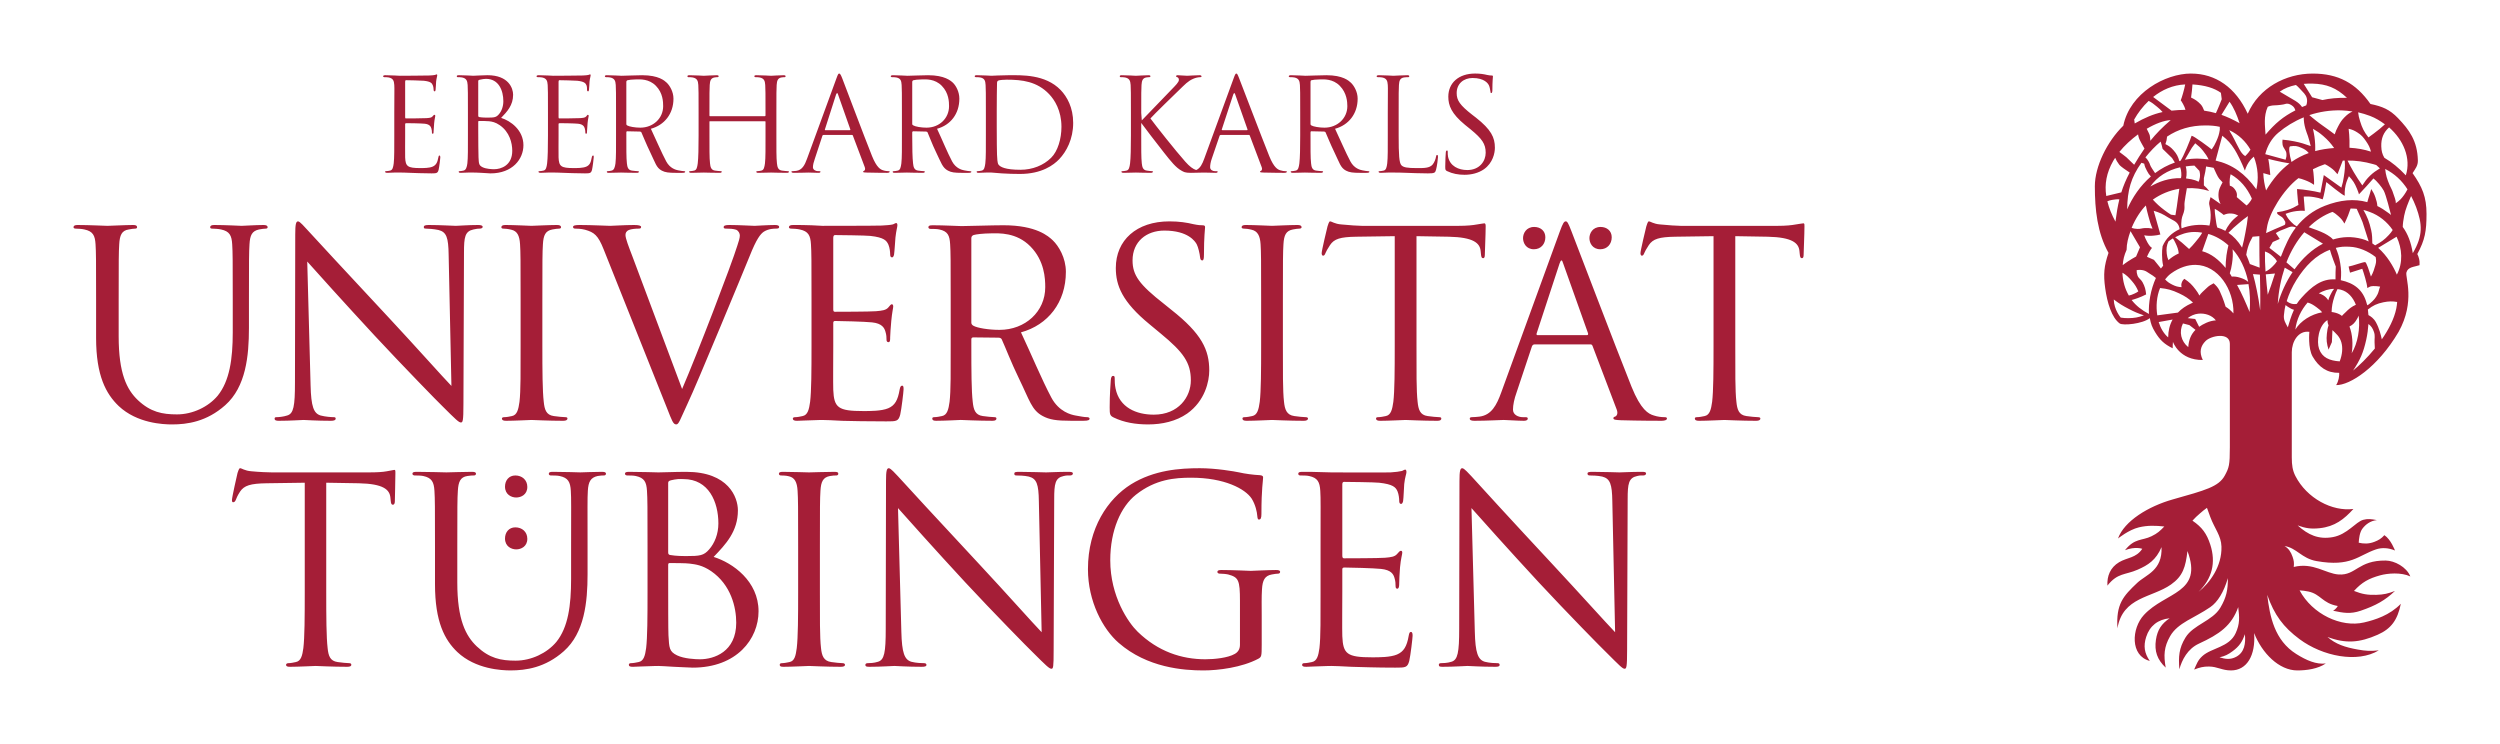 <?xml version="1.0" encoding="UTF-8" standalone="no"?>
<!-- Created with Inkscape (http://www.inkscape.org/) -->

<svg
   xmlns:svg="http://www.w3.org/2000/svg"
   xmlns="http://www.w3.org/2000/svg"
   version="1.1"
   width="602.362"
   height="179.256"
   id="svg2913">
  <defs
     id="defs2915">
    <clipPath
       id="clipPath40">
      <path
         d="m 148.11,531.496 123.307,0 0,42.52 -123.307,0 0,-42.52 z"
         id="path42" />
    </clipPath>
    <clipPath
       id="clipPath28">
      <path
         d="m 199.37,21.259 21.26,0 0,38.268 -21.26,0 0,-38.268 z"
         id="path30" />
    </clipPath>
  </defs>
  <g
     transform="translate(-303.156,-592.199)"
     id="layer1">
    <path
       d="m 505.347,609.919 c -0.186,0 -0.3,0.181 -0.672,1.21 l -7.056,19.287 c -0.558,1.556 -1.19,2.771 -2.621,2.957 -0.25,0.03 -0.654,0.067 -0.874,0.067 -0.156,0 -0.269,0.009 -0.269,0.134 0,0.186 0.202,0.269 0.605,0.269 1.461,0 3.153,-0.067 3.495,-0.067 0.342,0 1.672,0.067 2.419,0.067 0.277,0 0.47,-0.083 0.47,-0.269 0,-0.125 -0.119,-0.134 -0.336,-0.134 l -0.269,0 c -0.531,0 -1.21,-0.319 -1.21,-0.941 0,-0.558 0.19,-1.305 0.47,-2.083 l 1.815,-5.511 c 0.061,-0.156 0.18,-0.202 0.336,-0.202 l 6.653,0 c 0.156,0 0.275,0.009 0.336,0.134 l 2.89,7.661 c 0.186,0.497 -0.016,0.813 -0.202,0.874 -0.125,0.03 -0.202,0.08 -0.202,0.202 0,0.189 0.285,0.171 0.874,0.202 2.144,0.061 4.439,0.067 4.906,0.067 0.342,0 0.605,-0.083 0.605,-0.269 0,-0.156 -0.083,-0.134 -0.269,-0.134 -0.311,0 -0.81,-0.046 -1.277,-0.202 -0.653,-0.186 -1.569,-0.661 -2.688,-3.427 -1.897,-4.725 -6.724,-17.569 -7.191,-18.75 -0.372,-0.964 -0.55,-1.142 -0.739,-1.142 z m 95.698,0 c -0.186,0 -0.3,0.181 -0.672,1.21 l -7.056,19.287 c -0.463,1.289 -0.971,2.336 -1.949,2.755 -0.812,-0.271 -1.596,-0.866 -2.621,-2.016 -2.341,-2.625 -7.247,-8.837 -8.4,-10.417 0.653,-0.778 6.144,-6.111 6.922,-6.855 1.397,-1.339 2.085,-2.127 3.36,-2.688 0.619,-0.277 1.281,-0.403 1.747,-0.403 0.25,0 0.269,-0.046 0.269,-0.202 0,-0.156 -0.129,-0.269 -0.47,-0.269 -0.778,0 -2.801,0.134 -2.957,0.134 -0.748,0 -1.733,-0.134 -2.352,-0.134 -0.216,0 -0.336,0.113 -0.336,0.269 0,0.125 0.113,0.137 0.269,0.202 0.25,0.091 0.403,0.297 0.403,0.672 0,0.528 -0.811,1.318 -1.68,2.218 -1.12,1.214 -6.73,6.935 -7.258,7.527 l -0.134,-1.814 c 0,-4.847 0.006,-5.726 0.067,-6.72 0.064,-1.089 0.304,-1.659 1.142,-1.814 0.375,-0.061 0.523,-0.067 0.739,-0.067 0.125,0 0.269,-0.08 0.269,-0.202 0,-0.189 -0.125,-0.269 -0.47,-0.269 -0.93,0 -2.743,0.134 -3.024,0.134 -0.186,0 -2.03,-0.134 -3.427,-0.134 -0.342,0 -0.47,0.079 -0.47,0.269 0,0.122 0.076,0.202 0.202,0.202 0.277,0 0.828,0.006 1.075,0.067 1.025,0.216 1.28,0.759 1.344,1.814 0.057,0.994 0.067,1.873 0.067,6.72 l 0,5.443 c 0,2.983 -0.049,5.415 -0.202,6.72 -0.125,0.903 -0.251,1.622 -0.874,1.747 -0.281,0.061 -0.663,0.134 -0.941,0.134 -0.189,0 -0.269,0.04 -0.269,0.134 0,0.186 0.196,0.269 0.538,0.269 0.93,0 2.707,-0.067 2.957,-0.067 0.247,0 2.04,0.067 3.562,0.067 0.342,0 0.538,-0.113 0.538,-0.269 0,-0.095 -0.083,-0.134 -0.269,-0.134 -0.277,0 -0.773,-0.073 -1.21,-0.134 -0.93,-0.125 -1.112,-0.844 -1.21,-1.747 -0.152,-1.306 -0.134,-3.737 -0.134,-6.72 l 0,-3.024 c 0.7,0.967 3.606,4.786 5.511,7.191 1.654,2.094 2.837,3.57 4.167,4.301 0.565,0.311 0.841,0.538 2.285,0.538 0,0 2.069,-0.067 3.159,-0.067 1.032,0 2.075,0.067 2.823,0.067 0.277,0 0.47,-0.083 0.47,-0.269 0,-0.125 -0.116,-0.134 -0.336,-0.134 l -0.336,0 c -0.531,0 -1.142,-0.319 -1.142,-0.941 0,-0.558 0.123,-1.305 0.403,-2.083 l 1.882,-5.511 c 0.064,-0.156 0.181,-0.202 0.336,-0.202 l 6.653,0 c 0.156,0 0.208,0.009 0.269,0.134 l 2.89,7.661 c 0.186,0.497 -0.016,0.813 -0.202,0.874 -0.125,0.03 -0.202,0.08 -0.202,0.202 0,0.189 0.349,0.171 0.941,0.202 2.144,0.061 4.439,0.067 4.906,0.067 0.342,0 0.605,-0.083 0.605,-0.269 0,-0.156 -0.15,-0.134 -0.336,-0.134 -0.311,0 -0.746,-0.046 -1.21,-0.202 -0.656,-0.186 -1.569,-0.661 -2.688,-3.427 -1.897,-4.725 -6.788,-17.569 -7.258,-18.75 -0.372,-0.964 -0.486,-1.142 -0.672,-1.142 z m 57.526,0 c -3.951,0 -6.452,2.25 -6.452,5.578 0,2.114 0.738,4.082 4.032,6.788 l 1.411,1.142 c 2.672,2.209 3.562,3.433 3.562,5.578 0,1.992 -1.452,4.167 -4.435,4.167 -2.083,0 -4.17,-0.926 -4.637,-3.226 -0.091,-0.433 -0.067,-0.862 -0.067,-1.142 0,-0.247 -0.015,-0.336 -0.202,-0.336 -0.155,0 -0.238,0.129 -0.269,0.47 -0.03,0.497 -0.134,1.808 -0.134,3.36 0,0.842 0.037,0.923 0.47,1.142 1.275,0.619 2.705,0.874 4.167,0.874 1.678,0 3.365,-0.411 4.704,-1.344 2.144,-1.525 2.621,-3.9 2.621,-5.175 0,-2.486 -0.903,-4.366 -4.57,-7.258 l -0.874,-0.672 c -2.983,-2.33 -3.763,-3.47 -3.763,-5.242 0,-2.27 1.686,-3.629 3.831,-3.629 2.861,0 3.712,1.338 3.898,1.68 0.186,0.342 0.369,1.17 0.403,1.546 0.03,0.247 0.015,0.403 0.202,0.403 0.156,0 0.269,-0.242 0.269,-0.739 0,-2.114 0.134,-3.141 0.134,-3.293 0,-0.155 -0.086,-0.202 -0.336,-0.202 -0.247,0 -0.483,-0.009 -1.075,-0.134 -0.775,-0.186 -1.679,-0.336 -2.89,-0.336 z m 172.512,0 c -6.22,0 -14.729,4.682 -16.33,12.567 -3.935,3.833 -6.855,9.867 -6.855,14.583 0,5.645 0.595,11.244 3.293,16.062 -1.082,3.153 -1.261,5.168 -0.806,8.468 0.492,3.574 1.578,7.133 3.495,8.535 0.759,0.552 5.492,0.121 7.258,-1.277 0.263,1.387 0.54,2.15 1.277,3.36 1.161,1.913 2.219,2.917 4.234,3.898 -0.008,-0.537 0.03,-1.05 0.067,-1.546 0,0 1.516,4.443 7.191,4.368 -0.932,-1.928 -0.534,-3.363 0.672,-4.57 1.33,-1.33 5.847,-2.18 5.847,0.672 l 0,24.933 c 0,4.318 -0.199,4.916 -1.21,6.788 -1.473,2.728 -4.679,3.555 -12.567,5.779 -5.814,1.646 -11.669,5.188 -13.172,9.409 0,0 2.575,-2.098 5.04,-2.688 2.09,-0.5 4.067,-0.435 6.116,-0.202 -1.041,1.082 -1.66,1.661 -3.091,2.352 -2.33,1.127 -4.032,0.399 -6.384,3.36 2.473,-0.962 4.167,-0.336 4.167,-0.336 -1.503,2.251 -3.601,2.053 -5.578,3.226 -2.153,1.282 -2.943,3.364 -2.823,5.645 2.462,-3.127 4.27,-2.527 7.258,-3.831 2.578,-1.124 4.464,-2.343 5.779,-5.443 0.259,5.656 -3.753,6.625 -5.847,8.602 -3.394,3.202 -5.14,5.106 -4.771,10.954 1.278,-7.61 8.326,-7.33 12.903,-10.551 2.882,-2.026 3.514,-4.231 3.965,-8.064 3.833,10.215 -5.313,9.801 -10.484,15.39 -3.014,3.258 -3.358,9.837 1.411,11.089 -1.312,-1.868 -1.565,-3.604 -0.874,-5.78 0.853,-2.687 2.842,-4.217 5.645,-4.503 -1.977,1.349 -2.928,2.807 -3.293,5.175 -0.417,2.758 0.323,4.807 2.352,6.72 -0.511,-2.958 -0.432,-4.963 1.075,-7.594 1.857,-3.24 5.889,-4.366 9.677,-6.989 1.763,-1.218 3.242,-3.603 4.234,-6.989 0.004,2.879 -0.356,4.643 -1.815,7.124 -1.883,3.194 -6.495,4.087 -8.4,7.191 -1.597,2.601 -1.715,4.613 -1.478,7.661 0.613,-2.274 1.995,-4.939 4.704,-6.183 4.961,-2.277 7.875,-4.32 9.476,-8.804 0.304,2.495 0.406,4.014 -0.605,6.25 -1.575,3.488 -5.836,3.515 -8.064,5.578 -1.082,1 -1.34,1.877 -1.949,3.226 1.308,-0.53 2.273,-0.754 3.562,-0.739 2.063,0.022 3.163,0.941 5.309,0.941 3.807,0 5.976,-3.56 5.578,-9.005 1.902,4.863 6.004,9.005 10.417,9.005 2.214,0 4.953,-0.368 6.855,-1.68 -2.281,0.282 -4.654,-0.729 -7.124,-2.285 -5.235,-3.296 -6.373,-9.005 -6.989,-14.247 1.695,4.814 3.85,7.754 7.796,10.685 5.54,4.115 13.945,5.815 19.086,2.688 -1.996,0.21 -3.134,0.155 -5.107,-0.202 -3.007,-0.537 -5.292,-1.284 -7.258,-3.024 4.438,1.672 7.771,1.375 12.097,-0.538 3.24,-1.436 4.774,-3.517 5.578,-7.46 -2.687,2.781 -6.218,3.883 -8.871,4.503 -5.524,1.293 -12.469,-2.001 -15.524,-7.728 0.819,0.053 1.279,0.103 2.083,0.269 3.037,0.62 3.369,2.848 7.124,3.495 0,0 -0.398,0.74 -1.142,1.142 2.529,0.538 4.184,0.838 6.653,0 3.687,-1.259 5.91,-2.52 8.266,-4.771 -1.676,0.646 -2.71,0.888 -4.503,0.941 -2.123,0.06 -3.403,-0.167 -5.376,-0.941 1.928,-2.12 3.585,-3.008 6.317,-3.763 1.763,-0.489 5.029,-0.783 7.258,0.269 -0.913,-2.296 -3.832,-3.804 -5.914,-3.831 -6.674,-0.075 -7.163,3.631 -11.357,3.36 -3.149,-0.207 -6.096,-2.968 -10.82,-1.815 0.117,-0.943 0.043,-1.517 -0.269,-2.419 -0.421,-1.221 -0.964,-2.031 -1.949,-2.621 2.935,0.447 4.098,2.994 7.728,3.629 8.272,1.458 9.97,-1.346 14.314,-2.823 1.424,-0.485 3.048,-0.374 4.57,0.269 0,0 -0.983,-2.666 -2.554,-3.696 -0.744,0.831 -1.378,1.211 -2.419,1.613 -1.383,0.53 -2.613,0.476 -3.763,0.202 0.045,-0.921 0.22,-2.496 0.874,-3.36 0.789,-1.045 1.905,-1.907 3.495,-2.083 -1.278,-0.248 -2.196,-0.375 -3.293,-0.067 -1.811,0.5 -3.823,3.539 -7.325,4.167 -3.427,0.616 -5.95,-0.538 -8.468,-2.823 1.954,0.707 3.242,0.894 5.309,0.672 3.638,-0.387 5.873,-2.149 8.132,-4.637 -5.126,0.676 -11.231,-2.571 -13.978,-7.93 -0.684,-1.338 -0.874,-2.597 -0.874,-4.503 l 0,-25.336 c 0,-2.537 1.554,-5.278 4.234,-4.906 0,0 -0.385,3.955 0.806,5.981 1.477,2.518 3.449,3.954 6.384,3.898 0.056,0.748 -0.138,2.029 -0.739,2.957 3.277,0.06 9.965,-4.177 15.054,-12.836 4.089,-7.355 1.558,-13.134 1.882,-14.314 0.365,-1.353 1.828,-1.304 3.159,-1.747 0.038,-0.635 0.023,-0.997 -0.134,-1.613 -0.113,-0.428 -0.204,-0.681 -0.403,-1.075 1.853,-3.412 2.218,-5.528 2.218,-9.677 0,-4.059 -1.023,-6.497 -3.36,-9.812 0.699,-1.097 1.311,-1.791 1.277,-3.091 -0.12,-4.709 -2.084,-7.34 -4.771,-10.148 -2.026,-2.116 -3.786,-2.826 -6.653,-3.427 -3.506,-5.025 -7.782,-7.325 -13.911,-7.325 -6.554,0 -12.971,3.461 -15.658,9.677 -2.894,-6.31 -7.731,-9.677 -13.642,-9.677 z m -422.71,0.202 c -0.155,0 -0.248,0.104 -0.403,0.134 -0.247,0.064 -0.752,0.104 -1.344,0.134 -0.714,0.034 -6.904,0.067 -7.124,0.067 l -1.277,-0.067 c -0.687,-0.03 -1.504,-0.067 -2.218,-0.067 -0.342,0 -0.538,0.079 -0.538,0.269 0,0.122 0.147,0.202 0.269,0.202 0.281,0 0.825,0.006 1.075,0.067 1.025,0.216 1.283,0.759 1.344,1.814 0.061,0.994 0,1.873 0,6.72 l 0,5.443 c 0,2.983 0.018,5.415 -0.134,6.72 -0.125,0.903 -0.251,1.622 -0.874,1.747 -0.281,0.061 -0.66,0.134 -0.941,0.134 -0.186,0 -0.269,0.04 -0.269,0.134 0,0.186 0.196,0.269 0.538,0.269 0.467,0 1.125,-0.067 1.747,-0.067 0.653,-0.03 1.216,0 1.277,0 0.467,0 1.208,0.006 2.419,0.067 1.214,0.03 2.908,0.134 5.242,0.134 1.211,0 1.464,-0.065 1.68,-0.874 0.156,-0.653 0.403,-2.707 0.403,-2.957 0,-0.216 -0.016,-0.47 -0.202,-0.47 -0.155,0 -0.208,0.129 -0.269,0.47 -0.22,1.275 -0.603,1.876 -1.411,2.218 -0.808,0.342 -2.149,0.336 -2.957,0.336 -3.047,0 -3.534,-0.409 -3.629,-2.554 -0.03,-0.656 0,-4.254 0,-5.309 l 0,-2.755 c 0,-0.125 0.113,-0.202 0.269,-0.202 0.528,0 3.597,0.04 4.435,0.134 1.214,0.122 1.488,0.71 1.613,1.142 0.125,0.406 0.134,0.697 0.134,1.008 0,0.155 0.046,0.269 0.202,0.269 0.216,0 0.202,-0.358 0.202,-0.605 0,-0.22 0.074,-1.33 0.134,-1.949 0.095,-1.028 0.269,-1.561 0.269,-1.747 0,-0.186 -0.11,-0.269 -0.202,-0.269 -0.125,0 -0.254,0.153 -0.47,0.403 -0.281,0.311 -0.664,0.339 -1.411,0.403 -0.714,0.061 -4.571,0.067 -4.973,0.067 -0.156,0 -0.202,-0.052 -0.202,-0.269 l 0,-8.602 c 0,-0.216 0.076,-0.336 0.202,-0.336 0.342,0 3.773,0.074 4.301,0.134 1.678,0.186 1.934,0.578 2.151,1.075 0.156,0.375 0.202,0.859 0.202,1.075 0,0.25 0.083,0.403 0.269,0.403 0.125,0 0.171,-0.18 0.202,-0.336 0.064,-0.375 0.104,-1.705 0.134,-2.016 0.095,-0.869 0.269,-1.259 0.269,-1.478 0,-0.156 -0.04,-0.269 -0.134,-0.269 z m 36.962,0 c -0.155,0 -0.251,0.104 -0.403,0.134 -0.25,0.064 -0.752,0.104 -1.344,0.134 -0.714,0.034 -6.907,0.067 -7.124,0.067 l -1.277,-0.067 c -0.683,-0.03 -1.504,-0.067 -2.218,-0.067 -0.342,0 -0.538,0.079 -0.538,0.269 0,0.122 0.144,0.202 0.269,0.202 0.277,0 0.825,0.006 1.075,0.067 1.025,0.216 1.283,0.759 1.344,1.814 0.064,0.994 0.067,1.873 0.067,6.72 l 0,5.443 c 0,2.983 -0.046,5.415 -0.202,6.72 -0.125,0.903 -0.251,1.622 -0.874,1.747 -0.281,0.061 -0.66,0.134 -0.941,0.134 -0.186,0 -0.269,0.04 -0.269,0.134 0,0.186 0.196,0.269 0.538,0.269 0.467,0 1.192,-0.067 1.815,-0.067 0.653,-0.03 1.145,0 1.21,0 0.463,0 1.205,0.006 2.419,0.067 1.211,0.03 2.908,0.134 5.242,0.134 1.211,0 1.464,-0.065 1.68,-0.874 0.155,-0.653 0.403,-2.707 0.403,-2.957 0,-0.216 0.052,-0.47 -0.134,-0.47 -0.156,0 -0.275,0.129 -0.336,0.47 -0.22,1.275 -0.536,1.876 -1.344,2.218 -0.808,0.342 -2.216,0.336 -3.024,0.336 -3.047,0 -3.534,-0.409 -3.629,-2.554 -0.03,-0.656 0,-4.254 0,-5.309 l 0,-2.755 c 0,-0.125 0.113,-0.202 0.269,-0.202 0.528,0 3.597,0.04 4.435,0.134 1.214,0.122 1.488,0.71 1.613,1.142 0.125,0.406 0.134,0.697 0.134,1.008 0,0.155 0.046,0.269 0.202,0.269 0.216,0 0.202,-0.358 0.202,-0.605 0,-0.22 0.074,-1.33 0.134,-1.949 0.095,-1.028 0.269,-1.561 0.269,-1.747 0,-0.186 -0.107,-0.269 -0.202,-0.269 -0.125,0 -0.187,0.153 -0.403,0.403 -0.281,0.311 -0.731,0.339 -1.478,0.403 -0.714,0.061 -4.571,0.067 -4.973,0.067 -0.155,0 -0.202,-0.052 -0.202,-0.269 l 0,-8.602 c 0,-0.216 0.076,-0.336 0.202,-0.336 0.342,0 3.773,0.074 4.301,0.134 1.678,0.186 1.998,0.578 2.218,1.075 0.152,0.375 0.134,0.859 0.134,1.075 0,0.25 0.083,0.403 0.269,0.403 0.125,0 0.171,-0.18 0.202,-0.336 0.064,-0.375 0.104,-1.705 0.134,-2.016 0.095,-0.869 0.269,-1.259 0.269,-1.478 0,-0.156 -0.043,-0.269 -0.134,-0.269 z m -31.653,0.202 c -0.345,0 -0.47,0.079 -0.47,0.269 0,0.122 0.076,0.202 0.202,0.202 0.281,0 0.825,0.006 1.075,0.067 1.025,0.216 1.283,0.759 1.344,1.814 0.061,0.994 0.067,1.873 0.067,6.72 l 0,5.443 c 0,2.983 0.021,5.415 -0.134,6.72 -0.122,0.903 -0.318,1.622 -0.941,1.747 -0.281,0.061 -0.66,0.134 -0.941,0.134 -0.186,0 -0.202,0.04 -0.202,0.134 0,0.186 0.125,0.269 0.47,0.269 0.463,0 1.192,-0.067 1.814,-0.067 0.653,-0.03 1.149,0 1.21,0 0.125,0 1.046,0.006 1.949,0.067 0.9,0.03 1.873,0.134 2.218,0.134 5.314,0 7.93,-3.459 7.93,-6.788 0,-3.636 -3.076,-5.872 -5.376,-6.586 1.461,-1.522 2.89,-3.031 2.89,-5.578 0,-1.556 -1.086,-4.704 -6.183,-4.704 -1.431,0 -2.68,0.134 -3.427,0.134 -0.156,0 -2.098,-0.134 -3.495,-0.134 z m 35.685,0 c -0.342,0 -0.47,0.079 -0.47,0.269 0,0.122 0.144,0.202 0.269,0.202 0.277,0 0.761,0.006 1.008,0.067 1.025,0.216 1.283,0.759 1.344,1.814 0.064,0.994 0.067,1.873 0.067,6.72 l 0,5.443 c 0,2.983 0.021,5.415 -0.134,6.72 -0.125,0.903 -0.319,1.622 -0.941,1.747 -0.281,0.061 -0.596,0.134 -0.874,0.134 -0.189,0 -0.269,0.04 -0.269,0.134 0,0.186 0.129,0.269 0.47,0.269 0.934,0 2.927,-0.067 2.957,-0.067 0.155,0 2.123,0.067 3.831,0.067 0.342,0 0.47,-0.113 0.47,-0.269 0,-0.095 -0.083,-0.134 -0.269,-0.134 -0.281,0 -0.975,-0.073 -1.411,-0.134 -0.93,-0.125 -1.115,-0.844 -1.21,-1.747 -0.155,-1.306 -0.134,-3.737 -0.134,-6.72 l 0,-0.739 c 0,-0.156 0.046,-0.269 0.202,-0.269 l 3.024,0.067 c 0.186,0 0.346,0.073 0.403,0.202 0.474,1.035 1.143,2.776 2.083,4.704 1.285,2.631 1.483,3.789 2.823,4.503 0.808,0.436 1.685,0.538 3.427,0.538 l 1.478,0 c 0.558,0 0.739,-0.083 0.739,-0.269 0,-0.095 -0.113,-0.138 -0.269,-0.134 -0.308,0.011 -0.823,-0.1 -1.411,-0.202 -0.504,-0.091 -1.983,-0.446 -2.89,-2.151 -1.136,-2.127 -2.455,-5.238 -3.696,-7.863 3.247,-0.89 5.443,-3.581 5.443,-7.258 0,-1.691 -0.913,-3.161 -1.613,-3.831 -0.511,-0.477 -1.926,-1.814 -5.914,-1.814 -1.465,0 -4.131,0.134 -4.973,0.134 -0.365,0 -2.162,-0.134 -3.562,-0.134 z m 19.892,0 c -0.342,0 -0.47,0.079 -0.47,0.269 0,0.122 0.08,0.202 0.202,0.202 0.281,0 0.825,0.006 1.075,0.067 1.025,0.216 1.283,0.759 1.344,1.814 0.061,0.994 0.067,1.873 0.067,6.72 l 0,5.443 c 0,2.983 -0.049,5.415 -0.202,6.72 -0.125,0.903 -0.251,1.622 -0.874,1.747 -0.281,0.061 -0.66,0.134 -0.941,0.134 -0.186,0 -0.269,0.04 -0.269,0.134 0,0.186 0.196,0.269 0.538,0.269 0.934,0 2.872,-0.067 3.024,-0.067 0.159,0 2.119,0.067 3.831,0.067 0.342,0 0.47,-0.113 0.47,-0.269 0,-0.095 -0.012,-0.134 -0.202,-0.134 -0.277,0 -0.975,-0.073 -1.411,-0.134 -0.934,-0.125 -1.118,-0.844 -1.21,-1.747 -0.155,-1.306 -0.134,-3.737 -0.134,-6.72 l 0,-3.293 c 0,-0.155 0.04,-0.134 0.134,-0.134 l 13.172,0 c 0.095,0 0.202,0.009 0.202,0.134 l 0,3.293 c 0,2.983 0.021,5.415 -0.134,6.72 -0.125,0.903 -0.251,1.622 -0.874,1.747 -0.277,0.061 -0.66,0.134 -0.941,0.134 -0.186,0 -0.269,0.04 -0.269,0.134 0,0.186 0.129,0.269 0.47,0.269 0.934,0 2.936,-0.067 3.091,-0.067 0.155,0 2.119,0.067 3.831,0.067 0.338,0 0.47,-0.113 0.47,-0.269 0,-0.095 -0.083,-0.134 -0.269,-0.134 -0.281,0 -0.975,-0.073 -1.411,-0.134 -0.93,-0.125 -1.118,-0.844 -1.21,-1.747 -0.155,-1.306 -0.134,-3.737 -0.134,-6.72 l 0,-5.443 c 0,-4.847 0.006,-5.726 0.067,-6.72 0.061,-1.089 0.304,-1.659 1.142,-1.814 0.375,-0.061 0.59,-0.067 0.806,-0.067 0.125,0 0.202,-0.08 0.202,-0.202 0,-0.189 -0.125,-0.269 -0.47,-0.269 -0.93,0 -2.869,0.134 -3.024,0.134 -0.156,0 -2.162,-0.134 -3.562,-0.134 -0.342,0 -0.47,0.079 -0.47,0.269 0,0.122 0.144,0.202 0.269,0.202 0.277,0 0.761,0.006 1.008,0.067 1.028,0.216 1.283,0.759 1.344,1.814 0.064,0.994 0.067,1.873 0.067,6.72 l 0,0.605 c 0,0.156 -0.107,0.202 -0.202,0.202 l -13.172,0 c -0.095,0 -0.134,-0.046 -0.134,-0.202 l 0,-0.605 c 0,-4.847 0.006,-5.726 0.067,-6.72 0.061,-1.089 0.304,-1.659 1.142,-1.814 0.372,-0.061 0.519,-0.067 0.739,-0.067 0.125,0 0.269,-0.08 0.269,-0.202 0,-0.189 -0.129,-0.269 -0.47,-0.269 -0.934,0 -2.932,0.134 -3.091,0.134 -0.152,0 -2.094,-0.134 -3.495,-0.134 z m 49.059,0 c -0.345,0 -0.538,0.079 -0.538,0.269 0,0.122 0.144,0.202 0.269,0.202 0.281,0 0.825,0.006 1.075,0.067 1.025,0.216 1.213,0.759 1.277,1.814 0.061,0.994 0.067,1.873 0.067,6.72 l 0,5.443 c 0,2.983 0.021,5.415 -0.134,6.72 -0.125,0.903 -0.251,1.622 -0.874,1.747 -0.281,0.061 -0.663,0.134 -0.941,0.134 -0.186,0 -0.269,0.04 -0.269,0.134 0,0.186 0.125,0.269 0.47,0.269 0.93,0 2.923,-0.067 2.957,-0.067 0.152,0 2.119,0.067 3.831,0.067 0.342,0 0.47,-0.113 0.47,-0.269 0,-0.095 -0.012,-0.134 -0.202,-0.134 -0.277,0 -0.978,-0.073 -1.411,-0.134 -0.934,-0.125 -1.115,-0.844 -1.21,-1.747 -0.156,-1.306 -0.202,-3.737 -0.202,-6.72 l 0,-0.739 c 0,-0.156 0.113,-0.269 0.269,-0.269 l 3.024,0.067 c 0.186,0 0.346,0.073 0.403,0.202 0.47,1.035 1.076,2.776 2.016,4.704 1.282,2.631 1.554,3.789 2.89,4.503 0.808,0.436 1.618,0.538 3.36,0.538 l 1.546,0 c 0.555,0 0.739,-0.083 0.739,-0.269 0,-0.095 -0.18,-0.138 -0.336,-0.134 -0.308,0.011 -0.819,-0.1 -1.411,-0.202 -0.501,-0.091 -1.98,-0.446 -2.89,-2.151 -1.136,-2.127 -2.391,-5.238 -3.629,-7.863 3.244,-0.89 5.376,-3.581 5.376,-7.258 0,-1.691 -0.846,-3.161 -1.546,-3.831 -0.511,-0.477 -1.993,-1.814 -5.981,-1.814 -1.468,0 -4.127,0.134 -4.973,0.134 -0.365,0 -2.098,-0.134 -3.495,-0.134 z m 20.161,0 c -0.342,0 -0.47,0.079 -0.47,0.269 0,0.122 0.147,0.202 0.269,0.202 0.281,0 0.825,0.006 1.075,0.067 1.021,0.216 1.216,0.759 1.277,1.814 0.064,0.994 0.067,1.873 0.067,6.72 l 0,5.443 c 0,2.983 0.021,5.415 -0.134,6.72 -0.125,0.903 -0.251,1.622 -0.874,1.747 -0.281,0.061 -0.663,0.134 -0.941,0.134 -0.189,0 -0.269,0.04 -0.269,0.134 0,0.186 0.129,0.269 0.47,0.269 0.467,0 1.192,-0.067 1.815,-0.067 0.653,-0.03 1.216,0 1.277,0 0.159,0 1.187,0.107 2.554,0.202 1.339,0.091 2.965,0.134 4.301,0.134 5.283,0 8.14,-2.162 9.476,-3.562 1.739,-1.833 3.36,-4.82 3.36,-8.736 0,-3.697 -1.472,-6.313 -3.024,-7.93 -3.7,-3.825 -9.422,-3.562 -12.5,-3.562 -1.864,0 -3.791,0.134 -4.167,0.134 -0.152,0 -2.165,-0.134 -3.562,-0.134 z m 75.738,0 c -0.342,0 -0.538,0.079 -0.538,0.269 0,0.122 0.144,0.202 0.269,0.202 0.277,0 0.828,0.006 1.075,0.067 1.025,0.216 1.28,0.759 1.344,1.814 0.061,0.994 0.067,1.873 0.067,6.72 l 0,5.443 c 0,2.983 -0.046,5.415 -0.202,6.72 -0.125,0.903 -0.255,1.622 -0.874,1.747 -0.284,0.061 -0.66,0.134 -0.941,0.134 -0.186,0 -0.269,0.04 -0.269,0.134 0,0.186 0.196,0.269 0.538,0.269 0.934,0 2.859,-0.067 2.89,-0.067 0.156,0 2.123,0.067 3.831,0.067 0.345,0 0.538,-0.113 0.538,-0.269 0,-0.095 -0.083,-0.134 -0.269,-0.134 -0.281,0 -0.975,-0.073 -1.411,-0.134 -0.934,-0.125 -1.118,-0.844 -1.21,-1.747 -0.156,-1.306 -0.134,-3.737 -0.134,-6.72 l 0,-0.739 c 0,-0.156 0.046,-0.269 0.202,-0.269 l 3.024,0.067 c 0.186,0 0.342,0.073 0.403,0.202 0.47,1.035 1.143,2.776 2.083,4.704 1.285,2.631 1.49,3.789 2.823,4.503 0.812,0.436 1.685,0.538 3.427,0.538 l 1.478,0 c 0.558,0 0.739,-0.083 0.739,-0.269 0,-0.095 -0.11,-0.138 -0.269,-0.134 -0.304,0.011 -0.826,-0.1 -1.411,-0.202 -0.507,-0.091 -1.983,-0.446 -2.89,-2.151 -1.136,-2.127 -2.451,-5.238 -3.696,-7.863 3.247,-0.89 5.443,-3.581 5.443,-7.258 0,-1.691 -0.909,-3.161 -1.613,-3.831 -0.511,-0.477 -1.926,-1.814 -5.914,-1.814 -1.468,0 -4.198,0.134 -5.04,0.134 -0.365,0 -2.094,-0.134 -3.495,-0.134 z m 21.169,0 c -0.345,0 -0.538,0.079 -0.538,0.269 0,0.122 0.144,0.202 0.269,0.202 0.281,0 0.825,0.006 1.075,0.067 1.025,0.216 1.28,0.759 1.344,1.814 0.061,0.994 0,1.873 0,6.72 l 0,5.443 c 0,2.983 0.021,5.415 -0.134,6.72 -0.122,0.903 -0.255,1.622 -0.874,1.747 -0.281,0.061 -0.66,0.134 -0.941,0.134 -0.186,0 -0.269,0.04 -0.269,0.134 0,0.186 0.199,0.269 0.538,0.269 0.467,0 1.128,-0.037 1.747,-0.067 0.622,0 1.155,0 1.277,0 0.903,0 1.856,0.006 3.159,0.067 1.306,0.03 2.939,0.134 5.175,0.134 1.647,0 1.736,-0.16 1.949,-0.874 0.25,-0.903 0.47,-2.746 0.47,-3.091 0,-0.342 -0.046,-0.47 -0.202,-0.47 -0.186,0 -0.238,0.156 -0.269,0.403 -0.091,0.592 -0.404,1.388 -0.806,1.882 -0.744,0.903 -2.113,0.874 -3.763,0.874 -2.425,0 -3.27,-0.175 -3.763,-0.672 -0.561,-0.561 -0.672,-2.554 -0.672,-7.124 l 0,-5.511 c 0,-4.847 0.003,-5.726 0.067,-6.72 0.061,-1.089 0.307,-1.659 1.21,-1.814 0.375,-0.061 0.859,-0.067 1.075,-0.067 0.129,0 0.202,-0.08 0.202,-0.202 0,-0.189 -0.129,-0.269 -0.47,-0.269 -0.93,0 -3.205,0.134 -3.36,0.134 -0.155,0 -2.098,-0.134 -3.495,-0.134 z m -215.119,0.874 c 3.044,0 4.167,2.796 4.167,5.376 0,1.275 -0.422,2.414 -1.075,3.159 -0.653,0.748 -1.084,0.806 -2.823,0.806 -1.153,0 -1.763,-0.104 -1.949,-0.134 -0.156,-0.064 -0.202,-0.116 -0.202,-0.336 l 0,-8.333 c 0,-0.186 0.123,-0.272 0.403,-0.336 0.497,-0.125 1.137,-0.202 1.478,-0.202 z m 36.156,0.134 c 0.961,-0.011 3.084,-0.176 4.771,1.546 1.691,1.722 1.747,3.854 1.747,4.906 0,2.936 -2.416,5.175 -5.511,5.175 -1.279,0 -2.692,-0.257 -3.159,-0.538 -0.156,-0.091 -0.202,-0.18 -0.202,-0.336 l 0,-10.148 c 0,-0.189 0.113,-0.339 0.269,-0.403 0.308,-0.091 1.15,-0.192 2.083,-0.202 z m 68.884,0 c 0.961,-0.011 3.084,-0.176 4.771,1.546 1.691,1.722 1.747,3.854 1.747,4.906 0,2.936 -2.352,5.175 -5.443,5.175 -1.279,0 -2.692,-0.257 -3.159,-0.538 -0.156,-0.091 -0.269,-0.18 -0.269,-0.336 l 0,-10.148 c 0,-0.189 0.113,-0.339 0.269,-0.403 0.311,-0.091 1.153,-0.192 2.083,-0.202 z m 95.899,0 c 0.961,-0.011 3.084,-0.176 4.771,1.546 1.691,1.722 1.815,3.854 1.815,4.906 0,2.936 -2.419,5.175 -5.511,5.175 -1.282,0 -2.692,-0.257 -3.159,-0.538 -0.156,-0.091 -0.202,-0.18 -0.202,-0.336 l 0,-10.148 c 0,-0.189 0.049,-0.339 0.202,-0.403 0.311,-0.091 1.15,-0.192 2.083,-0.202 z m -75.47,0.067 c 3.697,0 7.293,0.417 10.215,3.495 1.275,1.336 2.957,3.916 2.957,7.863 0,2.861 -0.87,5.873 -2.487,7.46 -1.833,1.833 -4.504,2.89 -7.392,2.89 -3.67,0 -4.903,-0.688 -5.309,-1.277 -0.247,-0.342 -0.306,-1.574 -0.336,-2.352 -0.03,-0.589 -0.067,-3.426 -0.067,-6.72 l 0,-3.898 c 0,-2.391 0.037,-5.531 0.067,-6.586 0,-0.342 0.059,-0.547 0.336,-0.672 0.25,-0.125 1.394,-0.202 2.016,-0.202 z m 314.513,0.941 c 3.518,0.083 5.826,1.026 8.4,3.427 -2.289,-0.026 -4.136,0.139 -5.914,0.538 l -2.487,-0.672 -2.016,-3.226 c 0.658,-0.049 1.321,-0.086 2.016,-0.067 z m -30.578,0.202 c -0.248,1.278 -0.816,3.226 -1.075,3.831 0.154,0.158 0.943,1.443 1.142,2.285 -1.199,0.019 -2.33,0.081 -3.36,0.202 -1.142,-0.857 -3.398,-2.526 -4.435,-3.293 2.157,-1.721 4.744,-2.9 7.728,-3.024 z m 1.747,0 c 3.044,0.188 5.239,0.87 6.855,2.016 l 0.202,1.546 c 0,0 -0.81,2.105 -1.411,3.36 -0.917,-0.256 -1.845,-0.477 -2.823,-0.605 -0.225,-0.567 -0.468,-1.121 -0.806,-1.478 -0.767,-0.808 -1.345,-1.203 -2.352,-1.68 l 0.202,-1.613 0.134,-1.546 z m 24.933,0.134 c 0.549,0.406 1.159,1.163 1.478,1.478 0.748,0.748 1.228,1.36 1.21,2.419 -0.004,0.387 -0.089,0.715 -0.202,1.008 l -1.008,0.403 c -0.458,-0.624 -0.857,-1.001 -1.613,-1.478 -0.541,-0.338 -2.846,-1.684 -3.763,-2.218 1.131,-0.823 2.458,-1.316 3.898,-1.613 z m -351.475,1.949 c 0.078,0 0.124,0.103 0.202,0.336 l 2.957,8.4 c 0.03,0.122 0.021,0.202 -0.134,0.202 l -5.914,0 c -0.091,0 -0.128,-0.046 -0.067,-0.202 l 2.688,-8.4 c 0.078,-0.233 0.191,-0.336 0.269,-0.336 z m 95.698,0 c 0.077,0 0.126,0.103 0.202,0.336 l 2.957,8.4 c 0.03,0.122 0.021,0.202 -0.134,0.202 l -5.914,0 c -0.095,0 -0.199,-0.046 -0.134,-0.202 l 2.755,-8.4 c 0.078,-0.233 0.191,-0.336 0.269,-0.336 z m 220.293,1.882 c 0.755,0.391 1.268,0.78 2.016,1.411 0.567,0.481 0.927,0.777 1.344,1.277 -2.266,0.492 -4.349,1.391 -6.72,2.755 -0.006,-0.154 -0.033,-0.346 -0.067,-0.538 l -0.067,-0.403 c 0.906,-1.62 2.085,-3.165 3.495,-4.503 z m 19.489,0.202 c 1.026,1.421 1.75,3.134 2.419,5.175 -1.59,-0.876 -2.966,-1.52 -4.368,-2.016 l 1.949,-3.159 z m 13.844,0.47 c 0.388,-0.012 0.759,0.152 1.142,0.403 0.489,0.319 0.697,0.653 0.874,1.21 -3.003,1.545 -4.804,3.069 -7.191,5.847 -0.113,-2.097 -0.511,-4.383 0.538,-6.72 0.474,-0.199 0.989,-0.325 1.613,-0.336 0.763,-0.011 2.238,-0.178 2.621,-0.336 0.141,-0.057 0.274,-0.063 0.403,-0.067 z m 13.105,1.613 c 0.898,0.025 1.776,0.124 2.688,0.269 -0.789,0.353 -1.306,0.757 -2.016,1.478 -0.703,0.722 -1.005,1.264 -1.478,2.151 -0.387,0.722 -0.551,1.104 -0.806,1.882 l -1.546,-1.142 c -1.18,-0.868 -1.882,-1.297 -3.024,-2.218 -0.616,-0.496 -1.035,-0.822 -1.546,-1.277 2.404,-0.806 5.035,-1.217 7.728,-1.142 z m 4.032,0.47 c 0.955,0.218 1.939,0.513 2.89,0.874 1.297,0.492 2.464,1.208 3.562,2.016 -0.94,0.872 -1.572,1.387 -2.688,2.218 -0.5,0.372 -0.762,0.591 -1.277,0.941 -1.045,-1.334 -1.524,-2.278 -2.016,-3.898 -0.252,-0.834 -0.395,-1.388 -0.47,-2.151 z m -13.105,1.21 c 0.009,1.011 0.118,1.684 0.403,2.755 0.18,0.676 0.387,1.075 0.605,1.747 0.304,0.94 0.428,1.461 0.672,2.419 -1.522,-0.541 -2.387,-0.823 -3.965,-1.142 -1.079,-0.218 -1.729,-0.29 -2.823,-0.403 -0.056,0.458 -0.056,0.684 0,1.142 0.12,0.951 0.9,1.327 0.941,2.285 0.026,0.541 -0.025,0.896 -0.202,1.411 l -4.906,-1.344 c 0.53,-2.041 1.576,-3.844 3.159,-5.175 1.732,-1.462 3.812,-2.757 6.116,-3.696 z m -32.056,0.672 c -1.95,1.654 -3.56,3.304 -4.906,4.973 -0.034,-0.402 -0.04,-0.792 -0.134,-1.277 -0.064,-0.316 -0.446,-0.989 -0.739,-1.613 2.101,-1.236 4.209,-2.034 5.78,-2.083 z m -407.59,0.202 c 0.467,0 2.017,0.003 2.419,0.067 0.747,0.091 1.498,0.224 2.554,0.941 2.395,1.647 3.024,4.316 3.024,6.183 0,3.511 -2.691,4.435 -4.368,4.435 -0.558,0 -1.917,-0.068 -2.755,-0.47 -0.964,-0.467 -0.917,-0.897 -1.008,-2.419 -0.03,-0.467 -0.067,-4.329 -0.067,-6.72 l 0,-1.815 c 0,-0.155 0.076,-0.202 0.202,-0.202 z m 415.99,1.075 c 1.225,0 2.394,0.092 3.427,0.336 l 0,0.739 c -0.177,1.15 -0.389,1.763 -0.874,2.823 -0.349,0.767 -0.579,1.198 -1.075,1.882 -0.406,-0.353 -4.305,-3.285 -4.839,-3.293 -0.368,1.112 -1.94,5.015 -2.688,6.048 l -0.269,0.067 c -0.289,-1.082 -0.637,-1.753 -1.411,-2.621 -0.643,-0.718 -1.088,-1.046 -1.949,-1.478 l 0.269,-0.874 0.134,-0.941 c 2.68,-1.785 5.693,-2.688 9.274,-2.688 z m 44.22,0.47 c 3.442,3.003 5.348,7.429 4.032,11.559 -1.676,-1.785 -3.39,-3.189 -5.175,-4.234 -0.515,-0.887 -0.702,-1.635 -0.739,-2.755 -0.056,-1.928 0.536,-3.36 1.882,-4.57 z m -18.347,0.336 c 1.026,0.613 1.581,0.966 2.487,1.747 1.161,1.003 1.824,1.774 2.621,2.89 -1.624,0.117 -3.145,0.352 -4.57,0.739 0.011,-0.489 0.03,-0.944 0,-1.546 -0.075,-1.522 -0.207,-2.346 -0.538,-3.831 z m 8.602,0 c 0.857,0.195 1.339,0.404 2.083,0.874 0.973,0.613 1.433,1.136 2.083,2.083 0.628,0.921 0.969,1.532 1.21,2.554 -1.593,-0.53 -3.318,-0.836 -5.175,-0.941 0.015,-0.643 0.015,-1.052 0,-1.747 -0.026,-1.105 -0.093,-1.721 -0.202,-2.823 z m -28.763,0.336 c 2.292,1.056 3.984,2.75 5.107,4.704 -0.135,0.211 -0.271,0.42 -0.47,0.672 -0.282,0.361 -0.483,0.547 -0.806,0.874 -0.365,-0.241 -0.525,-0.405 -0.806,-0.739 -0.646,-0.778 -1.867,-3.519 -2.352,-4.301 -0.286,-0.455 -0.499,-0.823 -0.672,-1.21 z m -21.976,1.008 c 0.049,0.267 0.1,0.547 0.202,0.874 0.162,0.504 0.897,1.765 1.344,2.554 -0.891,1.255 -1.697,2.567 -2.487,3.898 -0.676,-0.65 -1.119,-1.108 -1.882,-1.815 -0.278,-0.256 -1.199,-0.901 -1.68,-1.277 1.259,-1.567 2.842,-3.016 4.503,-4.234 z m 20.295,0.336 c 1.357,1.06 2.029,1.842 2.957,3.293 0.62,0.966 1.712,3.168 2.487,5.107 0.132,-0.421 0.275,-0.855 0.538,-1.344 0.485,-0.902 0.91,-1.422 1.613,-2.016 1.022,2.597 1.202,5.443 0.605,7.863 -2.706,-3.799 -5.806,-6.016 -9.812,-6.922 l 1.613,-5.981 z m -14.852,1.411 c 0.211,0.669 0.35,1.18 0.47,1.747 l 2.285,2.218 0.672,1.075 c -1.744,0.616 -3.332,1.46 -4.771,2.554 -0.417,-0.628 -1.123,-1.637 -1.21,-2.016 -0.083,-0.376 -0.583,-1.296 -1.075,-1.747 l -0.067,0 c 1.18,-1.488 2.411,-2.763 3.696,-3.831 z m 8.333,0.403 c 0.797,0.639 1.243,1.018 1.882,1.815 0.601,0.752 0.972,1.309 1.344,2.083 -0.808,-0.105 -1.671,-0.183 -2.554,-0.202 -1.094,-0.019 -2.14,0.077 -3.159,0.269 l 1.68,-2.89 0.806,-1.075 z m 24.26,0.672 c 0.415,0.054 0.796,0.202 1.277,0.403 0.823,0.346 1.292,0.661 1.815,1.277 -1.5,0.545 -2.885,1.249 -4.167,2.151 -0.504,-1.778 -0.742,-3.576 -0.336,-3.763 0.517,-0.07 0.996,-0.122 1.411,-0.067 z m -43.548,2.823 c 0.244,0.605 0.494,1 0.941,1.613 0.406,0.552 1.742,1.393 2.554,1.949 -0.879,1.665 -1.528,3.201 -2.016,4.771 l -3.629,0.874 c -0.436,-2.815 0.034,-5.574 1.68,-8.468 0.143,-0.252 0.309,-0.491 0.47,-0.739 z m 36.895,0.269 c 1.236,0.316 1.978,0.472 3.226,0.739 0.763,0.162 1.198,0.208 1.882,0.336 -2.165,1.624 -4.014,3.783 -5.645,6.519 -0.372,-1.289 -0.619,-2.701 -0.672,-4.167 l 1.68,0.47 c -0.026,-0.545 -0.082,-0.866 -0.134,-1.411 -0.086,-0.981 -0.171,-1.513 -0.336,-2.487 z m 17.943,0.403 0.47,0 c 0.117,1.432 0.028,2.335 -0.202,3.831 -0.158,1.064 -0.282,1.662 -0.605,2.688 l -4.234,-3.024 -0.806,4.234 c -1.071,-0.259 -1.662,-0.369 -2.755,-0.538 -1.116,-0.173 -1.762,-0.257 -2.89,-0.336 0.015,0.763 0.07,1.19 0.134,1.949 0.064,0.755 0.085,1.134 0.202,1.882 -0.981,0.568 -1.542,0.86 -2.621,1.21 -0.932,0.301 -1.513,0.41 -2.487,0.538 -0.199,0.447 0.403,0.691 1.075,1.142 0.474,0.316 0.562,0.71 0.874,1.21 -0.03,0.286 0.058,0.619 -0.202,0.739 -0.947,0.451 -1.454,0.602 -2.352,1.008 l -2.083,0.941 c 0.049,-0.428 0.142,-0.841 0.202,-1.277 0.474,-3.442 3.915,-9.159 7.594,-11.962 0.519,0.105 0.952,0.245 1.546,0.47 0.894,0.338 1.425,0.609 2.218,1.142 0.038,-0.789 -0.007,-1.227 -0.067,-2.016 -0.049,-0.676 -0.097,-1.176 -0.202,-1.747 0.958,-0.485 1.913,-0.886 2.89,-1.21 0.447,0.207 0.844,0.449 1.344,0.806 0.74,0.526 1.101,0.918 1.68,1.613 l 1.277,-3.293 z m 1.142,0 c 1.958,-0.026 4.003,0.235 6.25,0.874 l 0.672,0.202 0.874,0.806 c -0.966,0.598 -1.529,0.962 -2.352,1.747 -0.846,0.808 -1.232,1.379 -1.882,2.352 -0.834,-1.221 -1.332,-1.948 -2.083,-3.226 -0.639,-1.079 -0.967,-1.767 -1.478,-2.755 z m -49.663,0.538 0.672,0.202 c 0.139,0.714 0.334,1.105 0.672,1.747 0.308,0.586 0.516,0.897 0.941,1.344 -2.556,2.217 -4.483,5.07 -5.712,7.93 0.041,-4.634 0.936,-7.713 3.427,-11.223 z m 12.769,0.672 1.21,1.277 c 0.199,0.785 0.199,1.294 0,2.083 -0.06,0.233 -0.13,0.357 -0.202,0.538 -0.549,-0.297 -1.146,-0.485 -1.747,-0.605 -0.443,-0.09 -0.856,-0.153 -1.277,-0.202 0.105,-0.477 0.161,-0.944 0.134,-1.546 -0.019,-0.556 -0.077,-0.904 -0.202,-1.344 0.68,-0.094 1.377,-0.19 2.083,-0.202 z m 2.823,0.202 0.269,0.067 c 0.545,0.086 1.038,0.149 1.546,0.269 0.353,0.808 0.983,2.2 1.344,2.621 0.297,0.346 0.483,0.554 0.806,0.874 0,0 -0.746,1.348 -0.874,1.949 -0.256,1.229 -0.082,2.384 0.403,3.293 l -2.419,-1.68 c -0.207,0.669 -0.407,1.338 -0.336,1.68 0.278,1.357 0.438,2.183 0.336,3.562 -0.053,0.661 -0.134,1.06 -0.269,1.613 -2.33,-0.376 -4.706,-0.136 -6.72,0.672 -0.109,-0.733 -0.106,-1.257 0,-2.083 0.124,-0.962 0.533,-1.457 0.672,-2.419 0.102,-0.722 -0.045,-1.164 0.067,-1.882 0.083,-0.526 0.335,-2.248 0.538,-3.293 1.8,-0.09 3.621,0.12 5.376,0.672 -0.338,-0.447 -0.781,-0.938 -1.277,-1.344 l 0,-1.747 c 0.143,-0.598 0.223,-0.941 0.336,-1.546 0.094,-0.511 0.141,-0.833 0.202,-1.277 z m -6.25,0.202 c 0.165,0.417 0.235,0.818 0.269,1.344 0.03,0.507 0.039,0.867 -0.067,1.277 -2.924,-0.064 -5.314,0.836 -7.392,2.016 1.609,-2.349 4.18,-3.946 7.191,-4.637 z m 49.395,0.403 c 2.285,1.169 4.038,2.813 5.376,4.906 -0.233,0.462 -0.513,0.923 -0.806,1.344 -0.65,0.913 -1.099,1.373 -2.016,2.016 0.038,-0.823 -0.372,-1.563 -0.605,-2.352 -0.286,-0.97 -0.475,-1.084 -0.874,-2.016 -0.624,-1.466 -0.929,-2.425 -1.075,-3.898 z m -37.231,1.277 c 2.281,1.308 3.954,3.265 5.107,5.847 -0.132,0.372 -0.364,0.699 -0.672,1.075 -0.214,0.267 -0.334,0.394 -0.605,0.605 l -2.352,-2.016 c 0.128,-0.737 -0.016,-1.284 -0.47,-1.882 -0.357,-0.47 -0.642,-0.712 -1.21,-0.874 -0.068,-0.654 -0.068,-1.026 0,-1.68 0.045,-0.425 0.115,-0.745 0.202,-1.075 z m 28.494,0.47 c 0.492,0.515 0.74,0.821 1.142,1.411 0.485,0.718 1.209,2.566 1.277,2.957 0.703,-0.737 1.127,-1.197 1.814,-1.949 0.673,-0.737 1.026,-1.134 1.68,-1.882 0.752,0.545 2.058,2.134 2.487,2.957 0.549,1.049 1.589,5.212 1.747,5.847 l -0.605,-0.47 c -0.906,-0.68 -1.771,-1.233 -2.688,-1.68 -0.049,-0.707 -0.2,-1.29 -0.47,-2.083 -0.282,-0.819 -0.531,-1.291 -1.008,-2.016 -0.241,0.864 -0.386,1.365 -0.672,2.218 l -0.269,0.941 c -3.202,-0.887 -6.592,-0.536 -10.215,0.874 -2.905,1.131 -5.126,2.932 -6.788,4.973 -0.571,-0.334 -0.855,-0.568 -1.344,-1.075 -0.639,-0.661 -0.968,-1.111 -1.344,-1.949 0.977,-0.368 1.584,-0.533 2.621,-0.672 0.778,-0.105 1.231,-0.093 2.016,-0.067 -0.06,-0.654 -0.093,-1.026 -0.134,-1.68 -0.041,-0.676 -0.112,-1.075 -0.134,-1.747 0.962,-0.041 1.539,-0.025 2.487,0.134 0.842,0.135 1.283,0.248 2.083,0.538 0.248,-0.556 0.829,-3.746 0.874,-4.167 0.447,0.361 3.804,3.113 4.435,3.293 -0.004,-0.676 -0.034,-1.078 0.067,-1.747 0.184,-1.203 0.426,-1.86 0.941,-2.957 z m -40.86,3.024 c -0.244,1.56 -0.364,2.617 -0.605,4.301 l -0.336,2.083 -1.075,-0.134 c -0.616,-0.395 -0.959,-0.632 -1.546,-1.075 -1.218,-0.917 -1.875,-1.543 -2.823,-2.554 1.86,-1.327 4.051,-2.238 6.384,-2.621 z m 55.846,1.747 c 0.428,0.849 0.864,1.737 1.21,2.688 1.481,4.074 1.715,6.816 -0.806,11.089 -0.421,-2.589 -1.153,-4.57 -2.419,-6.317 0.019,-0.857 0.141,-1.632 0.336,-2.688 0.267,-1.454 1.03,-3.31 1.68,-4.771 z m -71.101,0.806 c 0.276,-0.016 0.521,-0.03 0.806,0 -0.391,1.612 -0.685,3.343 -0.941,5.376 -0.906,-1.68 -1.554,-3.282 -1.949,-4.906 0.372,-0.154 0.661,-0.246 1.142,-0.336 0.336,-0.062 0.665,-0.118 0.941,-0.134 z m 7.191,1.478 c 0.165,0.887 0.334,1.539 0.605,2.554 0.323,1.214 0.516,1.87 1.008,3.024 -0.744,-0.143 -1.126,-0.165 -1.882,-0.134 -0.68,0.03 -1.071,0.243 -1.747,0.202 -0.56,-0.034 -0.975,-0.077 -1.411,-0.269 0.932,-2.244 2.266,-4.234 3.427,-5.376 z m 49.327,0.739 c 0.485,-0.004 0.986,0.015 1.478,0.067 0.635,1.33 1.411,3.226 1.411,3.226 l 1.478,4.637 c -0.5,-0.248 -1.068,-0.458 -1.613,-0.605 -2.428,-0.654 -4.761,-0.553 -6.989,0.134 -0.631,-0.808 -2.218,-1.546 -2.218,-1.546 -0.609,-0.323 -2.569,-1.069 -3.629,-1.411 1.702,-1.68 3.672,-2.941 5.712,-3.696 0.522,0.256 0.889,0.553 1.411,1.008 0.699,0.616 1.02,1.006 1.478,1.815 0.346,-0.74 0.573,-1.186 0.874,-1.949 0.267,-0.684 0.413,-1.094 0.605,-1.68 z m -32.728,0.067 c 0.511,0.252 0.818,0.472 1.277,0.806 0.349,0.256 0.558,0.375 0.874,0.672 0.714,-0.308 1.171,-0.4 1.949,-0.336 0.605,0.049 1.001,0.2 1.546,0.47 -0.868,0.673 -1.343,1.081 -2.016,1.949 -0.492,0.635 -0.748,1.097 -1.075,1.747 -0.62,-0.334 -1.299,-0.604 -1.949,-0.806 -0.218,-0.744 -0.283,-1.342 -0.403,-2.218 -0.12,-0.883 -0.209,-1.394 -0.202,-2.285 z m 35.819,0.269 c 0.489,0.117 0.986,0.294 1.478,0.47 2.323,0.834 4.24,2.414 5.578,4.368 -0.256,0.428 -0.527,0.759 -0.941,1.21 -1.033,1.127 -1.899,1.727 -3.293,2.487 -0.222,-0.165 -0.443,-0.328 -0.672,-0.47 -0.023,-1.075 -0.025,-2.084 -0.269,-3.159 -0.455,-2.029 -0.938,-3.252 -1.882,-4.906 z m -50.537,0.202 c 1.451,0.436 2.217,0.801 3.495,1.613 1.064,0.676 2.05,0.859 2.554,2.016 0.128,0.304 0.16,0.528 0.202,0.806 -1.86,0.853 -3.318,2.228 -4.099,4.099 -0.109,0.808 -0.149,1.268 -0.134,2.083 0.023,1.03 0.058,1.681 0.269,2.621 -0.18,0.229 -0.369,0.428 -0.538,0.672 l -1.68,-2.083 -1.68,-0.739 c 0.244,-0.62 0.83,-1.722 1.21,-2.151 -0.695,-0.304 -1.562,-2.088 -1.882,-3.024 0.898,0.147 1.446,0.158 2.352,0.067 0.609,-0.06 0.956,-0.107 1.546,-0.269 l -1.613,-5.712 z m 22.715,1.277 c -0.154,1.556 -0.319,2.428 -0.605,3.965 -0.267,1.439 -0.457,2.336 -0.806,3.629 -1.007,-1.639 -2.117,-2.769 -3.293,-3.562 0.891,-0.936 1.513,-1.476 2.554,-2.352 0.804,-0.676 1.29,-1.071 2.151,-1.68 z m -469.82,1.277 c -0.504,0 -0.672,0.727 -0.672,3.159 l -0.067,35.685 c 0,5.672 -0.322,7.494 -1.882,7.93 -0.937,0.311 -2.053,0.403 -2.554,0.403 -0.311,0 -0.47,0.086 -0.47,0.336 0,0.436 0.382,0.538 1.008,0.538 2.804,0 5.416,-0.202 5.981,-0.202 0.568,0 3.038,0.202 6.586,0.202 0.747,0 1.142,-0.166 1.142,-0.538 0,-0.25 -0.159,-0.336 -0.47,-0.336 -0.558,0 -1.975,-0.092 -3.159,-0.403 -1.678,-0.501 -2.294,-2.147 -2.419,-7.258 l -0.806,-29.838 c 1.992,2.242 9.042,10.083 16.263,17.876 6.596,7.103 15.577,16.31 16.263,16.935 3.311,3.305 4.002,3.965 4.503,3.965 0.443,0 0.605,-0.323 0.605,-4.435 l 0.134,-36.492 c 0,-3.741 0.225,-5.142 2.285,-5.578 0.748,-0.186 1.167,-0.202 1.478,-0.202 0.436,0 0.739,-0.156 0.739,-0.403 0,-0.375 -0.456,-0.47 -1.142,-0.47 -2.557,0 -4.619,0.202 -5.309,0.202 -0.69,0 -3.718,-0.202 -6.519,-0.202 -0.744,0 -1.21,0.095 -1.21,0.47 0,0.247 0.034,0.403 0.47,0.403 0.497,0 1.972,0.086 3.091,0.336 1.928,0.497 2.355,1.865 2.419,5.914 l 0.672,31.653 c -1.996,-2.056 -8.757,-9.658 -14.919,-16.263 -9.582,-10.286 -18.888,-20.309 -19.825,-21.371 -0.629,-0.622 -1.717,-2.016 -2.218,-2.016 z m 209.944,0 c -7.921,0 -12.903,4.553 -12.903,11.223 0,4.238 1.526,8.153 8.132,13.575 l 2.755,2.285 c 5.364,4.427 7.191,6.924 7.191,11.223 0,3.991 -2.955,8.266 -8.938,8.266 -4.181,0 -8.273,-1.707 -9.207,-6.317 -0.186,-0.876 -0.202,-1.791 -0.202,-2.352 0,-0.501 -0.031,-0.672 -0.403,-0.672 -0.315,0 -0.477,0.321 -0.538,1.008 -0.061,0.998 -0.269,3.471 -0.269,6.586 0,1.684 0.068,1.983 0.941,2.419 2.554,1.245 5.401,1.68 8.333,1.68 3.362,0 6.726,-0.751 9.409,-2.621 4.299,-3.054 5.309,-7.792 5.309,-10.349 0,-4.986 -1.783,-8.853 -9.14,-14.65 l -1.747,-1.411 c -5.983,-4.678 -7.594,-6.929 -7.594,-10.484 0,-4.549 3.359,-7.191 7.661,-7.191 5.736,0 7.42,2.606 7.796,3.293 0.372,0.687 0.742,2.344 0.806,3.091 0.061,0.497 0.166,0.806 0.538,0.806 0.311,0 0.403,-0.413 0.403,-1.411 0,-4.238 0.269,-6.275 0.269,-6.586 0,-0.311 -0.104,-0.47 -0.605,-0.47 -0.497,0 -1.034,-0.022 -2.218,-0.269 -1.559,-0.375 -3.351,-0.672 -5.78,-0.672 z m 38.709,0 c -0.25,0 -0.48,0.834 -0.605,1.21 -0.125,0.497 -1.411,5.829 -1.411,6.452 0,0.375 0.15,0.605 0.336,0.605 0.25,0 0.419,-0.171 0.605,-0.672 0.189,-0.436 0.389,-0.823 1.075,-1.882 0.994,-1.498 2.451,-1.955 6.317,-2.016 l 9.274,-0.134 0,26.411 c 0,5.983 -0.025,10.89 -0.336,13.508 -0.25,1.806 -0.566,3.18 -1.815,3.427 -0.561,0.129 -1.324,0.269 -1.882,0.269 -0.375,0 -0.47,0.15 -0.47,0.336 0,0.372 0.321,0.538 1.008,0.538 1.87,0 5.804,-0.202 6.116,-0.202 0.311,0 4.238,0.202 7.661,0.202 0.687,0 0.941,-0.226 0.941,-0.538 0,-0.186 -0.098,-0.336 -0.47,-0.336 -0.561,0 -1.953,-0.14 -2.823,-0.269 -1.867,-0.247 -2.233,-1.621 -2.419,-3.427 -0.308,-2.618 -0.269,-7.525 -0.269,-13.508 l 0,-26.411 7.796,0.134 c 5.973,0.125 7.475,1.557 7.661,3.427 l 0.067,0.672 c 0.064,0.873 0.22,1.075 0.538,1.075 0.254,0 0.403,-0.245 0.403,-0.806 0,-0.687 0.202,-4.984 0.202,-6.855 0,-0.375 -0.018,-0.739 -0.336,-0.739 -0.254,0 -0.817,0.144 -1.747,0.269 -0.998,0.186 -2.443,0.336 -4.435,0.336 l -23.32,0 c -0.748,0 -3.1,-0.15 -4.906,-0.336 -1.684,-0.125 -2.319,-0.739 -2.755,-0.739 z m 56.787,0 c -0.375,0 -0.667,0.363 -1.411,2.419 l -14.113,38.776 c -1.126,3.115 -2.37,5.471 -5.242,5.847 -0.497,0.061 -1.378,0.134 -1.815,0.134 -0.311,0 -0.538,0.086 -0.538,0.336 0,0.372 0.334,0.538 1.142,0.538 2.929,0 6.37,-0.202 7.056,-0.202 0.687,0 3.344,0.202 4.839,0.202 0.565,0 0.941,-0.166 0.941,-0.538 0,-0.25 -0.172,-0.336 -0.605,-0.336 l -0.605,0 c -1.059,0 -2.352,-0.566 -2.352,-1.815 0,-1.123 0.312,-2.607 0.874,-4.167 l 3.696,-11.089 c 0.125,-0.311 0.361,-0.47 0.672,-0.47 l 13.374,0 c 0.311,0 0.412,0.089 0.538,0.336 l 5.847,15.39 c 0.375,0.998 -0.031,1.552 -0.403,1.68 -0.25,0.061 -0.403,0.156 -0.403,0.403 0,0.375 0.631,0.41 1.815,0.47 4.302,0.129 8.878,0.134 9.812,0.134 0.687,0 1.277,-0.166 1.277,-0.538 0,-0.311 -0.297,-0.336 -0.672,-0.336 -0.622,0 -1.55,-0.092 -2.487,-0.403 -1.309,-0.375 -3.134,-1.375 -5.376,-6.922 -3.802,-9.474 -13.582,-35.199 -14.516,-37.567 -0.747,-1.931 -0.969,-2.285 -1.344,-2.285 z m 20.027,0 c -0.254,0 -0.48,0.834 -0.605,1.21 -0.125,0.497 -1.411,5.829 -1.411,6.452 0,0.375 0.15,0.605 0.336,0.605 0.247,0 0.415,-0.171 0.605,-0.672 0.186,-0.436 0.389,-0.823 1.075,-1.882 0.994,-1.498 2.522,-1.955 6.384,-2.016 l 9.207,-0.134 0,26.411 c 0,5.983 -0.025,10.89 -0.336,13.508 -0.25,1.806 -0.566,3.18 -1.815,3.427 -0.558,0.129 -1.32,0.269 -1.882,0.269 -0.372,0 -0.47,0.15 -0.47,0.336 0,0.372 0.321,0.538 1.008,0.538 1.87,0 5.804,-0.202 6.116,-0.202 0.311,0 4.238,0.202 7.661,0.202 0.687,0 1.008,-0.226 1.008,-0.538 0,-0.186 -0.166,-0.336 -0.538,-0.336 -0.561,0 -1.95,-0.14 -2.823,-0.269 -1.867,-0.247 -2.233,-1.621 -2.419,-3.427 -0.311,-2.618 -0.269,-7.525 -0.269,-13.508 l 0,-26.411 7.796,0.134 c 5.973,0.125 7.475,1.557 7.661,3.427 l 0.067,0.672 c 0.064,0.873 0.216,1.075 0.538,1.075 0.254,0 0.403,-0.245 0.403,-0.806 0,-0.687 0.202,-4.984 0.202,-6.855 0,-0.375 0.049,-0.739 -0.269,-0.739 -0.254,0 -0.881,0.144 -1.815,0.269 -0.994,0.186 -2.379,0.336 -4.368,0.336 l -23.387,0 c -0.748,0 -3.096,-0.15 -4.906,-0.336 -1.681,-0.125 -2.322,-0.739 -2.755,-0.739 z m -181.315,0.403 c -0.311,0 -0.562,0.275 -0.874,0.336 -0.501,0.125 -1.501,0.208 -2.688,0.269 -1.434,0.064 -13.811,0.067 -14.247,0.067 l -2.554,-0.134 c -1.373,-0.064 -3.069,-0.067 -4.503,-0.067 -0.683,0 -1.008,0.162 -1.008,0.538 0,0.25 0.287,0.336 0.538,0.336 0.561,0 1.583,0.076 2.083,0.202 2.056,0.436 2.563,1.444 2.688,3.562 0.125,1.996 0.134,3.717 0.134,13.441 l 0,11.021 c 0,5.983 -0.025,10.89 -0.336,13.508 -0.25,1.806 -0.566,3.18 -1.814,3.427 -0.561,0.129 -1.253,0.269 -1.815,0.269 -0.372,0 -0.538,0.15 -0.538,0.336 0,0.372 0.321,0.538 1.008,0.538 0.934,0 2.381,-0.134 3.629,-0.134 1.309,-0.061 2.361,-0.067 2.487,-0.067 0.934,0 2.407,0.073 4.839,0.202 2.429,0.061 5.877,0.134 10.551,0.134 2.432,0 2.924,0.004 3.36,-1.613 0.311,-1.312 0.806,-5.544 0.806,-6.048 0,-0.433 0.039,-0.941 -0.336,-0.941 -0.311,0 -0.48,0.258 -0.605,0.941 -0.436,2.557 -1.135,3.816 -2.755,4.503 -1.62,0.683 -4.361,0.672 -5.981,0.672 -6.108,0 -7.072,-0.805 -7.258,-5.107 -0.061,-1.309 0,-8.501 0,-10.618 l 0,-5.511 c 0,-0.25 0.092,-0.47 0.403,-0.47 1.059,0 7.254,0.15 8.938,0.336 2.429,0.25 2.975,1.345 3.226,2.218 0.25,0.812 0.269,1.394 0.269,2.016 0,0.311 0.156,0.538 0.47,0.538 0.433,0 0.403,-0.645 0.403,-1.142 0,-0.436 0.144,-2.72 0.269,-3.965 0.186,-2.06 0.47,-3.119 0.47,-3.495 0,-0.372 -0.147,-0.538 -0.336,-0.538 -0.247,0 -0.437,0.309 -0.874,0.806 -0.561,0.626 -1.462,0.748 -2.957,0.874 -1.434,0.122 -9.071,0.134 -9.879,0.134 -0.315,0 -0.403,-0.169 -0.403,-0.605 l 0,-17.204 c 0,-0.436 0.153,-0.672 0.403,-0.672 0.683,0 7.473,0.076 8.535,0.202 3.365,0.372 3.932,1.153 4.368,2.151 0.311,0.747 0.403,1.781 0.403,2.218 0,0.497 0.095,0.806 0.47,0.806 0.25,0 0.406,-0.357 0.47,-0.672 0.125,-0.748 0.275,-3.477 0.336,-4.099 0.186,-1.745 0.47,-2.521 0.47,-2.957 0,-0.311 -0.083,-0.538 -0.269,-0.538 z m -197.242,0.47 c -0.687,0 -1.008,0.162 -1.008,0.538 0,0.25 0.291,0.336 0.538,0.336 0.561,0 1.586,0.076 2.083,0.202 2.056,0.436 2.563,1.444 2.688,3.562 0.125,1.996 0.134,3.717 0.134,13.441 l 0,9.14 c 0,9.098 2.389,13.465 5.443,16.398 4.424,4.174 10.715,4.435 12.836,4.435 3.677,0 8.348,-0.646 12.836,-4.637 4.986,-4.424 5.712,-11.885 5.712,-18.615 l 0,-6.72 c 0,-9.724 0.009,-11.445 0.134,-13.441 0.125,-2.182 0.601,-3.186 2.285,-3.562 0.748,-0.125 1.177,-0.202 1.613,-0.202 0.25,0 0.47,-0.086 0.47,-0.336 0,-0.375 -0.321,-0.538 -1.008,-0.538 -1.87,0 -4.806,0.202 -5.242,0.202 -0.372,0 -3.782,-0.202 -6.586,-0.202 -0.687,0 -1.008,0.162 -1.008,0.538 0,0.25 0.22,0.336 0.47,0.336 0.561,0 1.65,0.076 2.151,0.202 2.056,0.436 2.563,1.444 2.688,3.562 0.125,1.996 0.134,3.717 0.134,13.441 l 0,7.796 c 0,6.42 -0.761,11.704 -3.629,15.255 -2.242,2.679 -6.01,4.503 -9.812,4.503 -3.555,0 -6.354,-0.559 -9.409,-3.427 -2.682,-2.557 -4.637,-6.413 -4.637,-15.39 l 0,-8.736 c 0,-9.724 0.009,-11.445 0.134,-13.441 0.122,-2.182 0.604,-3.311 2.285,-3.562 0.751,-0.125 1.109,-0.202 1.546,-0.202 0.25,0 0.47,-0.086 0.47,-0.336 0,-0.375 -0.258,-0.538 -0.941,-0.538 -1.87,0 -5.621,0.202 -6.183,0.202 -0.561,0 -4.387,-0.202 -7.191,-0.202 z m 103.09,0 c -0.69,0 -1.008,0.162 -1.008,0.538 0,0.25 0.22,0.336 0.47,0.336 0.436,0 1.262,0.083 1.949,0.269 1.373,0.315 1.958,1.377 2.083,3.495 0.125,1.996 0.134,3.717 0.134,13.441 l 0,11.021 c 0,5.983 0.042,10.89 -0.269,13.508 -0.25,1.806 -0.566,3.18 -1.814,3.427 -0.561,0.129 -1.32,0.269 -1.882,0.269 -0.375,0 -0.538,0.15 -0.538,0.336 0,0.372 0.321,0.538 1.008,0.538 1.867,0 5.801,-0.202 6.116,-0.202 0.311,0 4.232,0.202 7.661,0.202 0.683,0 1.008,-0.226 1.008,-0.538 0,-0.186 -0.095,-0.336 -0.47,-0.336 -0.561,0 -1.95,-0.14 -2.823,-0.269 -1.87,-0.247 -2.233,-1.621 -2.419,-3.427 -0.311,-2.618 -0.336,-7.525 -0.336,-13.508 l 0,-11.021 c 0,-9.724 0.009,-11.445 0.134,-13.441 0.125,-2.182 0.604,-3.251 2.285,-3.562 0.751,-0.125 1.177,-0.202 1.613,-0.202 0.25,0 0.47,-0.086 0.47,-0.336 0,-0.375 -0.325,-0.538 -1.008,-0.538 -1.87,0 -5.804,0.202 -6.116,0.202 -0.315,0 -4.197,-0.202 -6.25,-0.202 z m 17.876,0 c -0.998,0 -1.613,0.095 -1.613,0.47 0,0.247 0.166,0.403 0.538,0.403 0.375,0 1.415,0.022 2.352,0.269 2.182,0.622 3.129,1.281 4.503,4.771 l 15.255,38.239 c 1.184,2.993 1.467,3.898 2.218,3.898 0.622,0 0.876,-1.034 2.621,-4.771 1.437,-3.058 4.263,-9.782 8.064,-18.884 3.179,-7.664 6.306,-15.123 6.989,-16.868 1.684,-4.238 2.616,-5.352 3.427,-5.914 1.184,-0.748 2.521,-0.739 2.957,-0.739 0.501,0 0.739,-0.092 0.739,-0.403 0,-0.315 -0.321,-0.47 -1.008,-0.47 -1.806,0 -4.53,0.202 -4.906,0.202 -0.744,0 -3.619,-0.202 -6.116,-0.202 -0.994,0 -1.344,0.162 -1.344,0.538 0,0.311 0.297,0.336 0.672,0.336 0.683,0 1.605,0.022 2.352,0.269 0.622,0.315 0.874,0.914 0.874,1.411 0,0.561 -0.294,1.482 -0.605,2.419 -1.37,4.485 -9.691,26.188 -13.306,34.543 l -11.962,-31.922 c -0.934,-2.432 -1.68,-4.363 -1.68,-5.175 0,-0.436 0.123,-0.898 0.806,-1.21 0.561,-0.25 1.666,-0.336 2.352,-0.336 0.436,0 0.605,-0.092 0.605,-0.403 0,-0.315 -0.557,-0.47 -1.68,-0.47 -2.368,0 -5.154,0.202 -5.779,0.202 -0.748,0 -4.332,-0.202 -7.325,-0.202 z m 160.482,0 c -0.687,0 -1.008,0.162 -1.008,0.538 0,0.25 0.287,0.336 0.538,0.336 0.436,0 1.195,0.083 1.882,0.269 1.37,0.315 2.025,1.377 2.151,3.495 0.125,1.996 0.134,3.717 0.134,13.441 l 0,11.021 c 0,5.983 -0.025,10.89 -0.336,13.508 -0.25,1.806 -0.566,3.18 -1.814,3.427 -0.561,0.129 -1.32,0.269 -1.882,0.269 -0.372,0 -0.47,0.15 -0.47,0.336 0,0.372 0.321,0.538 1.008,0.538 1.867,0 5.804,-0.202 6.116,-0.202 0.311,0 4.232,0.202 7.661,0.202 0.683,0 1.008,-0.226 1.008,-0.538 0,-0.186 -0.162,-0.336 -0.538,-0.336 -0.561,0 -1.883,-0.14 -2.755,-0.269 -1.874,-0.247 -2.3,-1.621 -2.487,-3.427 -0.311,-2.618 -0.269,-7.525 -0.269,-13.508 l 0,-11.021 c 0,-9.724 0.009,-11.445 0.134,-13.441 0.125,-2.182 0.604,-3.251 2.285,-3.562 0.751,-0.125 1.109,-0.202 1.546,-0.202 0.25,0 0.538,-0.086 0.538,-0.336 0,-0.375 -0.321,-0.538 -1.008,-0.538 -1.867,0 -5.804,0.202 -6.116,0.202 -0.311,0 -4.264,-0.202 -6.317,-0.202 z m -75.47,0.067 c -0.683,0 -1.008,0.095 -1.008,0.47 0,0.25 0.224,0.403 0.47,0.403 0.561,0 1.653,0.009 2.151,0.134 2.056,0.436 2.499,1.441 2.621,3.562 0.129,1.992 0.134,3.79 0.134,13.508 l 0,10.954 c 0,5.983 0.046,10.893 -0.269,13.508 -0.25,1.81 -0.57,3.18 -1.815,3.427 -0.561,0.125 -1.32,0.269 -1.882,0.269 -0.372,0 -0.47,0.15 -0.47,0.336 0,0.375 0.254,0.538 0.941,0.538 1.867,0 5.853,-0.202 5.914,-0.202 0.311,0 4.235,0.202 7.661,0.202 0.683,0 0.941,-0.223 0.941,-0.538 0,-0.186 -0.095,-0.336 -0.47,-0.336 -0.561,0 -1.95,-0.144 -2.823,-0.269 -1.867,-0.247 -2.233,-1.618 -2.419,-3.427 -0.315,-2.615 -0.336,-7.525 -0.336,-13.508 l 0,-1.546 c 0,-0.311 0.159,-0.47 0.47,-0.47 l 6.048,0.067 c 0.375,0 0.688,0.146 0.806,0.403 0.947,2.07 2.286,5.616 4.167,9.476 2.574,5.273 3.03,7.571 5.712,9.005 1.62,0.873 3.297,1.142 6.788,1.142 l 3.024,0 c 1.12,0 1.478,-0.162 1.478,-0.538 0,-0.186 -0.294,-0.346 -0.605,-0.336 -0.616,0.017 -1.645,-0.193 -2.823,-0.403 -1.015,-0.179 -3.96,-0.892 -5.78,-4.301 -2.28,-4.268 -4.843,-10.466 -7.325,-15.726 6.504,-1.782 10.82,-7.216 10.82,-14.583 0,-3.389 -1.748,-6.251 -3.159,-7.594 -1.021,-0.957 -3.903,-3.629 -11.895,-3.629 -2.939,0 -8.389,0.202 -10.081,0.202 -0.734,0 -4.185,-0.202 -6.989,-0.202 z m 327.281,0.336 c 0.164,-0.021 0.34,-0.027 0.538,0 0.293,0.041 0.443,0.096 0.672,0.202 -0.831,1.064 -1.464,2.177 -2.016,3.293 -0.601,1.221 -1.136,2.512 -1.613,3.763 l -2.755,-2.151 0.806,-1.411 1.68,-0.739 -0.941,-1.411 c 0.789,-0.5 1.271,-0.696 2.151,-1.008 0.561,-0.2 0.986,-0.475 1.478,-0.538 z m -182.323,0.067 c -1.931,0 -2.688,1.569 -2.688,2.688 0,1.187 0.751,2.688 2.621,2.688 1.684,0 2.755,-1.27 2.755,-2.89 0,-1.559 -1.19,-2.487 -2.688,-2.487 z m 15.994,0 c -1.935,0 -2.688,1.569 -2.688,2.688 0,1.187 0.75,2.688 2.621,2.688 1.684,0 2.755,-1.27 2.755,-2.89 0,-1.559 -1.193,-2.487 -2.688,-2.487 z m 127.687,1.008 2.285,3.898 -0.941,2.218 c -0.797,0.436 -1.257,0.714 -2.016,1.21 -0.492,0.323 -0.804,0.577 -1.21,0.874 0.109,-1.33 0.332,-2.332 0.941,-3.696 0,-1.466 0.388,-2.992 0.941,-4.503 z m 15.322,0.202 c 0.562,-0.011 1.14,0.045 1.747,0.134 l 0.202,0.067 c -0.511,0.872 -0.943,1.413 -1.68,2.285 -0.549,0.65 -0.858,1.038 -1.478,1.613 -0.661,-0.598 -1.063,-0.971 -1.747,-1.546 -0.635,-0.534 -1.038,-0.833 -1.613,-1.277 1.392,-0.75 2.885,-1.244 4.57,-1.277 z m 26.545,0.067 4.503,2.755 c -2.627,1.364 -4.938,3.499 -6.855,6.183 l -1.949,-1.68 c 1.09,-2.822 2.584,-5.259 4.301,-7.258 z m -316.462,0.269 c 1.921,-0.024 6.154,-0.295 9.543,3.159 3.389,3.45 3.562,7.701 3.562,9.812 0,5.882 -4.818,10.282 -11.021,10.282 -2.56,0 -5.384,-0.447 -6.317,-1.008 -0.311,-0.186 -0.47,-0.428 -0.47,-0.739 l 0,-20.363 c 0,-0.372 0.226,-0.617 0.538,-0.739 0.622,-0.189 2.296,-0.383 4.167,-0.403 z m 293.343,0.134 c 1.785,0.515 3.414,1.47 4.839,2.755 -0.188,0.834 -0.373,1.664 -0.47,2.419 -0.154,1.18 -0.194,2.032 -0.202,3.024 -1.624,-1.962 -3.473,-3.461 -5.645,-4.032 l 1.478,-4.167 z m 12.298,0.538 c 0.011,0.451 0,0.942 0,1.411 0,2.289 0.018,4.247 0.067,6.183 l -2.352,-0.874 c -0.286,-0.8 -0.562,-1.549 -0.874,-2.218 0.102,-0.628 0.178,-1.108 0.403,-1.814 0.331,-1.056 0.605,-1.584 1.142,-2.554 l 1.613,-0.134 z m 33.064,0.134 c 1.368,2.882 1.582,6.28 0.067,9.14 -0.831,-1.958 -2.345,-4.572 -4.503,-6.452 l 4.435,-2.688 z m -53.897,0.403 c 0.252,0.353 0.394,0.643 0.605,1.075 0.462,0.943 0.72,1.633 0.806,2.554 -0.921,0.41 -1.757,0.955 -2.487,1.613 -0.233,-0.511 -0.328,-0.911 -0.403,-1.546 -0.135,-1.154 -0.033,-2.014 0.403,-2.957 0.365,-0.263 0.699,-0.514 1.075,-0.739 z m 40.86,2.016 c 0.561,-0.05 1.146,-0.024 1.747,0 2.146,0.086 4.442,1.058 6.25,2.487 0.102,0.628 0.196,1.081 -0.067,1.949 -0.304,1.003 -0.478,1.707 -1.075,2.755 -0.425,-1.379 -1.073,-3.48 -1.411,-3.495 -0.5,-0.023 -3.018,0.921 -3.965,1.075 0.075,0.455 0.216,0.911 0.336,1.478 0.56,-0.169 2.344,-0.73 2.957,-0.941 0.312,0.849 1.161,3.566 1.21,4.637 0.654,-0.35 0.671,-0.418 1.411,-0.47 0.428,-0.03 1.255,0.059 1.68,0.134 -0.252,0.549 -0.33,1.273 -0.605,1.814 -0.485,0.962 -0.924,1.452 -1.747,2.151 -0.282,0.241 -0.454,0.402 -0.739,0.538 l -0.134,-0.403 c -0.872,-3.367 -3.093,-4.965 -6.25,-5.645 0.113,-1.526 0.125,-2.469 -0.134,-4.032 -0.244,-1.507 -0.53,-2.444 -1.075,-3.763 0.522,-0.118 1.052,-0.219 1.613,-0.269 z m -26.478,0.605 c 1.774,1.977 3.102,4.623 3.763,7.863 -0.549,-0.485 -1.133,-0.745 -1.949,-1.008 -0.763,-0.248 -1.343,-0.314 -2.016,-0.269 l -0.47,-0.806 c 0.256,-0.774 0.395,-1.386 0.538,-2.352 0.195,-1.33 0.243,-2.255 0.134,-3.427 z m 23.454,0.134 c 0.297,1.176 1.411,4.032 1.411,4.032 -0.045,0.522 -0.082,2.144 -0.067,3.091 -3.356,-0.225 -5.779,1.745 -8.199,4.435 -0.413,0.466 -0.827,0.964 -1.142,1.478 -0.635,0.102 -1.161,0.046 -1.814,-0.269 -0.252,-0.12 -0.413,-0.253 -0.605,-0.403 0.515,-1.657 1.307,-3.443 2.352,-5.107 2.086,-3.326 4.656,-6.007 8.064,-7.258 z m -15.658,0.403 c 0.778,0.259 1.25,0.56 1.882,1.142 0.443,0.417 0.704,0.68 1.008,1.21 -0.312,0.507 -0.587,0.785 -1.008,1.21 -0.601,0.609 -1.045,0.946 -1.747,1.277 -0.109,-1.612 -0.157,-3.219 -0.134,-4.839 z m -169.487,2.151 c 0.155,0 0.248,0.273 0.403,0.739 l 5.981,16.801 c 0.061,0.25 0.042,0.47 -0.269,0.47 l -11.895,0 c -0.186,0 -0.327,-0.159 -0.202,-0.47 l 5.511,-16.801 c 0.157,-0.467 0.315,-0.739 0.47,-0.739 z m 152.754,1.075 c 5.446,0.054 9.292,5.966 9.14,11.693 -0.549,-0.631 -1.179,-1.192 -1.882,-1.613 -0.47,-1.601 -1.223,-3.398 -1.478,-3.898 -0.406,-0.789 -0.851,-1.229 -1.411,-1.747 -0.707,0.376 -1.138,0.601 -1.747,1.21 -0.406,0.406 -1.413,1.24 -1.68,1.747 -0.323,-0.628 -0.516,-0.915 -0.941,-1.478 -0.861,-1.154 -1.489,-1.757 -2.688,-2.554 -0.361,0.327 -0.548,0.606 -0.672,1.075 -0.094,0.357 -0.064,0.58 0,0.941 -0.891,-0.068 -1.417,-0.206 -2.218,-0.605 -0.755,-0.38 -1.274,-0.736 -1.747,-1.277 0.41,-0.515 0.874,-1.024 1.411,-1.411 2.08,-1.503 4.099,-2.101 5.914,-2.083 z m 21.505,0.672 1.882,1.075 c -1.53,2.289 -2.746,4.895 -3.562,7.661 0.184,-3.157 0.786,-6.076 1.68,-8.736 z m -34.811,0.538 c 0.272,0.019 0.547,0.035 0.874,0.134 0.571,0.173 0.837,0.427 1.344,0.739 0.624,0.383 1.05,0.639 1.546,1.075 -1.27,2.811 -1.819,6.039 -1.68,8.669 -1.736,-0.909 -3.133,-2.015 -4.167,-3.36 0.481,-0.132 0.907,-0.26 1.478,-0.47 0.808,-0.297 1.242,-0.494 2.016,-0.874 -0.12,-1.195 -0.302,-1.897 -0.874,-2.957 -0.368,-0.688 -0.947,-0.876 -1.21,-1.613 -0.173,-0.477 -0.205,-0.77 -0.202,-1.277 0.338,-0.051 0.602,-0.086 0.874,-0.067 z m -4.301,0.672 c 0.94,0.552 1.507,1.103 2.285,2.016 0.74,0.864 1.095,1.438 1.546,2.487 -0.353,0.252 -0.546,0.353 -0.941,0.538 -0.504,0.233 -0.908,0.388 -1.344,0.47 -0.936,-1.586 -1.474,-3.451 -1.546,-5.511 z m 36.76,0.202 c -0.688,2.131 -1.274,3.939 -1.747,5.107 -0.199,-1.691 -0.346,-3.309 -0.47,-4.906 l 2.218,-0.202 z m -5.309,0.134 1.68,0.134 c 0.068,2.619 0.127,5.31 0.067,8.602 -0.474,-3.454 -1.082,-6.365 -1.747,-8.736 z m -1.075,2.419 c 0.361,2.014 0.46,4.285 0.269,6.72 -0.906,-2.183 -1.885,-4.471 -3.024,-6.519 l 2.755,-0.202 z m -21.304,0.941 c 1.77,0.18 2.886,0.484 4.57,1.277 1.447,0.68 2.252,1.222 3.36,2.218 -0.15,0.053 -0.264,0.142 -0.403,0.202 -1.282,0.571 -2.369,1.308 -3.226,2.218 l -4.973,0.672 c -0.342,-2.161 -0.166,-4.56 0.672,-6.586 z m 41.935,0.202 c -0.383,0.436 -0.625,0.899 -0.941,1.546 -0.218,0.455 -0.335,0.725 -0.47,1.21 -0.357,-0.564 -0.65,-0.853 -1.21,-1.21 -0.38,-0.241 -0.73,-0.373 -1.075,-0.47 1.169,-0.661 2.43,-1.068 3.696,-1.075 z m 0.806,0.067 c 0.286,0.03 0.525,0.059 0.806,0.134 1.717,0.447 2.93,1.833 3.629,3.629 -1.034,0.477 -1.671,0.972 -2.554,1.882 -0.316,0.323 -0.588,0.513 -0.806,0.806 -0.44,-0.35 -0.903,-0.574 -1.478,-0.739 -0.327,-0.094 -0.666,-0.16 -1.008,-0.202 0.049,-1.394 0.214,-2.283 0.672,-3.696 0.241,-0.744 0.45,-1.236 0.739,-1.815 z m -53.897,2.487 c 1.345,1.022 2.129,1.503 3.629,2.285 1.357,0.707 2.178,1.053 3.629,1.546 -1.398,0.504 -2.279,0.657 -3.763,0.672 -0.703,0.004 -1.123,-0.029 -1.815,-0.134 0,0 -1.643,-1.907 -1.68,-4.368 z m 66.666,0.47 c 0.512,-0.011 1.019,0.031 1.613,0.134 -0.038,0.496 -0.096,1.027 -0.202,1.546 -0.504,2.507 -1.856,5.103 -3.495,7.46 -0.211,-1.003 -0.607,-2.63 -1.411,-4.099 -0.526,-0.966 -1.255,-1.439 -1.814,-1.747 -0.026,-0.474 -0.07,-0.897 -0.134,-1.344 1.21,-0.955 2.17,-1.424 3.763,-1.747 0.633,-0.126 1.169,-0.19 1.68,-0.202 z m -19.959,0.269 c 0.808,0.222 1.358,0.564 2.151,1.142 0.579,0.425 0.968,0.736 1.344,1.21 -2.619,0.458 -5.23,2.092 -6.452,4.167 0.274,-2.454 1.416,-4.756 2.957,-6.519 z m -5.309,0.605 c 0.199,0.199 0.45,0.35 0.739,0.538 0.466,0.301 0.818,0.492 1.277,0.605 -0.725,1.578 -1.159,3.163 -1.478,4.234 -0.567,-1.064 -1.065,-1.762 -0.941,-2.957 0.075,-0.722 0.174,-1.547 0.403,-2.419 z m -21.035,2.083 c 1.588,-0.169 3.29,0.366 4.234,1.613 -1.571,0.068 -3.145,0.926 -4.032,1.546 l -0.941,-1.882 -1.814,-0.202 c 0.727,-0.569 1.601,-0.974 2.554,-1.075 z m 38.642,0.47 c 0.391,3.052 -0.192,6.592 -1.68,9.072 0.338,-2.086 0.218,-4.524 -0.538,-6.452 0.849,-0.428 1.307,-0.913 1.815,-1.814 0.158,-0.274 0.313,-0.566 0.403,-0.806 z m -44.825,0.941 c -0.733,1.293 -1.06,2.764 -1.075,4.301 -1.018,-0.853 -1.815,-2.178 -2.285,-3.696 l 3.36,-0.605 z m 37.298,0.134 c 0.019,0.507 0.1,0.916 0.269,1.277 -0.225,0.643 -0.317,1.204 -0.403,2.016 -0.162,1.503 -0.033,2.38 0.403,3.831 l 0.806,-1.815 0.134,-2.89 c 0.8,0.789 1.737,1.495 2.151,2.957 0.365,1.285 0.247,2.894 -0.403,4.57 -2.48,-0.162 -4.248,-0.931 -4.973,-3.024 -0.605,-1.748 -0.175,-5.543 2.016,-6.922 z m -34.811,0.806 1.546,0.403 1.478,1.142 c -1.101,1.086 -1.616,2.43 -1.747,4.167 -1.759,-1.428 -2.277,-3.679 -1.277,-5.712 z m 44.69,0.134 c 0.684,0.515 1.043,1.043 1.344,1.949 0.308,0.917 0.089,1.521 0.134,2.487 0.03,0.583 0.033,1.024 0.067,1.478 -1.823,2.236 -3.784,4.118 -5.242,5.309 1.721,-2.616 2.482,-4.337 3.159,-7.392 0.301,-1.353 0.459,-2.613 0.538,-3.831 z M 360.993,705.012 c -0.25,0 -0.48,0.774 -0.605,1.142 -0.125,0.501 -1.344,5.893 -1.344,6.519 0,0.372 0.083,0.538 0.269,0.538 0.25,0 0.486,-0.108 0.672,-0.605 0.186,-0.433 0.325,-0.89 1.008,-1.949 0.994,-1.492 2.528,-1.955 6.384,-2.016 l 9.207,-0.134 0,26.344 c 0,5.97 -0.025,10.897 -0.336,13.508 -0.247,1.806 -0.57,3.113 -1.814,3.36 -0.558,0.125 -1.256,0.269 -1.815,0.269 -0.375,0 -0.538,0.217 -0.538,0.403 0,0.375 0.325,0.47 1.008,0.47 1.864,0 5.804,-0.202 6.116,-0.202 0.311,0 4.181,0.202 7.594,0.202 0.683,0 1.008,-0.159 1.008,-0.47 0,-0.186 -0.098,-0.403 -0.47,-0.403 -0.558,0 -1.953,-0.144 -2.823,-0.269 -1.86,-0.247 -2.233,-1.554 -2.419,-3.36 -0.311,-2.611 -0.336,-7.538 -0.336,-13.508 l 0,-26.344 7.863,0.134 c 5.956,0.125 7.408,1.56 7.594,3.427 l 0.067,0.672 c 0.064,0.873 0.22,1.075 0.538,1.075 0.254,0 0.47,-0.248 0.47,-0.806 0,-0.683 0.134,-4.988 0.134,-6.855 0,-0.369 0.052,-0.739 -0.269,-0.739 -0.254,0 -0.884,0.211 -1.815,0.336 -0.994,0.186 -2.383,0.269 -4.368,0.269 l -23.32,0 c -0.747,0 -3.1,-0.083 -4.906,-0.269 -1.678,-0.125 -2.322,-0.739 -2.755,-0.739 z m 156.315,0 c -0.501,0 -0.672,0.666 -0.672,3.091 l -0.067,35.618 c 0,5.659 -0.326,7.494 -1.882,7.93 -0.93,0.308 -1.989,0.336 -2.487,0.336 -0.311,0 -0.538,0.153 -0.538,0.403 0,0.436 0.386,0.47 1.008,0.47 2.797,0 5.42,-0.202 5.981,-0.202 0.565,0 3.048,0.202 6.586,0.202 0.744,0 1.142,-0.095 1.142,-0.47 0,-0.25 -0.226,-0.403 -0.538,-0.403 -0.558,0 -1.914,-0.028 -3.091,-0.336 -1.674,-0.497 -2.294,-2.157 -2.419,-7.258 l -0.806,-29.771 c 1.989,2.236 8.998,10.104 16.196,17.876 6.579,7.089 15.516,16.182 16.196,16.801 3.305,3.298 4.069,4.032 4.57,4.032 0.44,0 0.538,-0.333 0.538,-4.435 l 0.134,-36.424 c 0,-3.731 0.232,-5.145 2.285,-5.578 0.744,-0.189 1.234,-0.134 1.546,-0.134 0.433,0 0.672,-0.224 0.672,-0.47 0,-0.375 -0.459,-0.403 -1.142,-0.403 -2.55,0 -4.619,0.134 -5.309,0.134 -0.687,0 -3.661,-0.134 -6.452,-0.134 -0.744,0 -1.21,0.028 -1.21,0.403 0,0.247 0.034,0.47 0.47,0.47 0.494,0 1.908,0.018 3.024,0.269 1.925,0.497 2.355,1.872 2.419,5.914 l 0.672,31.586 c -1.989,-2.053 -8.706,-9.604 -14.852,-16.196 -9.558,-10.255 -18.824,-20.312 -19.758,-21.371 -0.629,-0.619 -1.717,-1.949 -2.218,-1.949 z m 74.932,0 c -4.786,0 -11.005,0.417 -16.599,3.898 -5.533,3.484 -10.349,10.486 -10.349,20.43 0,7.773 3.597,14.447 7.392,17.742 6.9,6.031 15.701,6.653 20.43,6.653 3.606,0 9.258,-0.709 13.239,-2.823 0.744,-0.436 0.806,-0.566 0.806,-3.36 l 0,-6.922 c 0,-2.611 -0.058,-4.463 0.067,-6.452 0.125,-2.175 0.674,-3.251 2.352,-3.562 0.748,-0.122 1.109,-0.202 1.546,-0.202 0.247,0 0.47,-0.156 0.47,-0.403 0,-0.372 -0.325,-0.47 -1.008,-0.47 -1.867,0 -5.741,0.202 -6.048,0.202 -0.315,0 -4.256,-0.202 -7.056,-0.202 -0.683,0 -1.008,0.098 -1.008,0.47 0,0.247 0.291,0.403 0.538,0.403 0.558,0 1.586,0.08 2.083,0.202 2.486,0.683 2.823,1.348 2.823,6.384 l 0,10.551 c 0,1.055 -0.468,1.781 -1.277,2.218 -1.617,0.934 -4.821,1.277 -7.056,1.277 -5.723,0 -11.419,-1.867 -16.33,-6.653 -2.182,-2.114 -6.586,-8.44 -6.586,-17.204 0,-7.275 2.574,-12.931 6.183,-15.793 4.722,-3.731 9.39,-4.099 13.306,-4.099 8.023,0 13.024,2.676 14.583,5.04 0.93,1.492 1.283,3.227 1.344,4.099 0.061,0.558 0.092,0.941 0.403,0.941 0.433,0 0.605,-0.35 0.605,-1.344 0,-6.217 0.403,-7.934 0.403,-8.804 0,-0.25 -0.117,-0.473 -0.739,-0.538 -1.556,-0.061 -3.735,-0.364 -5.04,-0.672 -1.18,-0.25 -5.559,-1.008 -9.476,-1.008 z m 63.239,0 c -0.501,0 -0.672,0.666 -0.672,3.091 l -0.067,35.618 c 0,5.659 -0.329,7.494 -1.882,7.93 -0.934,0.308 -2.053,0.336 -2.554,0.336 -0.311,0 -0.47,0.153 -0.47,0.403 0,0.436 0.318,0.47 0.941,0.47 2.794,0 5.42,-0.202 5.981,-0.202 0.565,0 3.115,0.202 6.653,0.202 0.747,0 1.075,-0.095 1.075,-0.47 0,-0.25 -0.159,-0.403 -0.47,-0.403 -0.561,0 -1.911,-0.028 -3.091,-0.336 -1.674,-0.497 -2.298,-2.157 -2.419,-7.258 l -0.806,-29.771 c 1.989,2.236 8.998,10.104 16.196,17.876 6.582,7.089 15.513,16.182 16.196,16.801 3.305,3.298 4.002,4.032 4.503,4.032 0.44,0 0.605,-0.333 0.605,-4.435 l 0.134,-36.424 c 0,-3.731 0.228,-5.145 2.285,-5.578 0.744,-0.189 1.167,-0.134 1.478,-0.134 0.433,0 0.672,-0.224 0.672,-0.47 0,-0.375 -0.392,-0.403 -1.075,-0.403 -2.55,0 -4.619,0.134 -5.309,0.134 -0.69,0 -3.658,-0.134 -6.452,-0.134 -0.744,0 -1.277,0.028 -1.277,0.403 0,0.247 0.105,0.47 0.538,0.47 0.497,0 1.908,0.018 3.024,0.269 1.925,0.497 2.355,1.872 2.419,5.914 l 0.672,31.586 c -1.989,-2.053 -8.777,-9.604 -14.919,-16.196 -9.558,-10.255 -18.757,-20.312 -19.691,-21.371 -0.626,-0.619 -1.717,-1.949 -2.218,-1.949 z m -13.71,0.336 c -0.308,0 -0.562,0.272 -0.874,0.336 -0.501,0.125 -1.508,0.272 -2.688,0.336 -1.434,0.061 -13.811,0 -14.247,0 l -2.554,-0.067 c -1.366,-0.064 -3.005,-0.067 -4.435,-0.067 -0.687,0 -1.008,0.098 -1.008,0.47 0,0.247 0.224,0.403 0.47,0.403 0.561,0 1.653,0.006 2.151,0.134 2.05,0.433 2.563,1.448 2.688,3.562 0.125,1.989 0.067,3.744 0.067,13.441 l 0,10.954 c 0,5.97 0.042,10.897 -0.269,13.508 -0.247,1.806 -0.57,3.113 -1.815,3.36 -0.558,0.125 -1.324,0.269 -1.882,0.269 -0.375,0 -0.47,0.217 -0.47,0.403 0,0.375 0.328,0.47 1.008,0.47 0.934,0 2.32,-0.134 3.562,-0.134 1.306,-0.064 2.361,-0.067 2.487,-0.067 0.934,0 2.414,0.08 4.839,0.202 2.422,0.061 5.887,0.202 10.551,0.202 2.425,0 2.924,0.004 3.36,-1.613 0.311,-1.302 0.806,-5.548 0.806,-6.048 0,-0.433 -0.028,-0.941 -0.403,-0.941 -0.308,0 -0.412,0.258 -0.538,0.941 -0.436,2.55 -1.206,3.816 -2.823,4.503 -1.617,0.683 -4.364,0.672 -5.981,0.672 -6.092,0 -7.005,-0.819 -7.191,-5.107 -0.061,-1.306 0,-8.504 0,-10.618 l 0,-5.511 c 0,-0.25 0.163,-0.403 0.47,-0.403 1.059,0 7.193,0.15 8.871,0.336 2.425,0.25 2.979,1.278 3.226,2.151 0.25,0.808 0.269,1.397 0.269,2.016 0,0.311 0.095,0.605 0.403,0.605 0.433,0 0.47,-0.716 0.47,-1.21 0,-0.436 0.076,-2.72 0.202,-3.965 0.186,-2.053 0.538,-3.119 0.538,-3.495 0,-0.372 -0.147,-0.47 -0.336,-0.47 -0.247,0 -0.508,0.309 -0.941,0.806 -0.561,0.626 -1.398,0.748 -2.89,0.874 -1.431,0.122 -9.071,0.134 -9.879,0.134 -0.311,0 -0.403,-0.236 -0.403,-0.672 l 0,-17.137 c 0,-0.433 0.156,-0.605 0.403,-0.605 0.687,0 7.412,0.076 8.468,0.202 3.359,0.372 4.002,1.089 4.435,2.083 0.311,0.748 0.403,1.785 0.403,2.218 0,0.501 0.095,0.806 0.47,0.806 0.247,0 0.406,-0.361 0.47,-0.672 0.122,-0.747 0.211,-3.48 0.269,-4.099 0.186,-1.739 0.538,-2.453 0.538,-2.89 0,-0.311 -0.083,-0.605 -0.269,-0.605 z m -238.237,0.538 c -0.683,0 -1.008,0.098 -1.008,0.47 0,0.25 0.291,0.403 0.538,0.403 0.558,0 1.586,0.013 2.083,0.134 2.053,0.436 2.563,1.451 2.688,3.562 0.125,1.989 0.134,3.74 0.134,13.441 l 0,9.072 c 0,9.075 2.332,13.412 5.376,16.33 4.414,4.167 10.722,4.435 12.836,4.435 3.666,0 8.361,-0.659 12.836,-4.637 4.975,-4.417 5.712,-11.834 5.712,-18.548 l 0,-6.653 c 0,-9.701 -0.054,-11.452 0.067,-13.441 0.125,-2.175 0.671,-3.186 2.352,-3.562 0.744,-0.122 1.109,-0.134 1.546,-0.134 0.247,0 0.47,-0.153 0.47,-0.403 0,-0.372 -0.325,-0.47 -1.008,-0.47 -1.864,0 -4.738,0.134 -5.175,0.134 -0.375,0 -3.789,-0.134 -6.586,-0.134 -0.683,0 -1.008,0.098 -1.008,0.47 0,0.25 0.224,0.403 0.47,0.403 0.561,0 1.657,0.013 2.151,0.134 2.053,0.436 2.563,1.451 2.688,3.562 0.125,1.989 0.067,3.74 0.067,13.441 l 0,7.796 c 0,6.403 -0.7,11.643 -3.562,15.188 -2.236,2.672 -6.017,4.503 -9.812,4.503 -3.541,0 -6.297,-0.566 -9.341,-3.427 -2.675,-2.547 -4.704,-6.437 -4.704,-15.39 l 0,-8.669 c 0,-9.701 0.009,-11.452 0.134,-13.441 0.125,-2.175 0.607,-3.312 2.285,-3.562 0.748,-0.122 1.177,-0.134 1.613,-0.134 0.247,0 0.47,-0.153 0.47,-0.403 0,-0.372 -0.325,-0.47 -1.008,-0.47 -1.867,0 -5.557,0.134 -6.116,0.134 -0.561,0 -4.394,-0.134 -7.191,-0.134 z m 51.209,0 c -0.683,0 -1.008,0.098 -1.008,0.47 0,0.247 0.291,0.403 0.538,0.403 0.561,0 1.586,0.006 2.083,0.134 2.053,0.433 2.563,1.448 2.688,3.562 0.125,1.989 0.134,3.744 0.134,13.441 l 0,10.954 c 0,5.97 -0.025,10.897 -0.336,13.508 -0.25,1.806 -0.573,3.113 -1.814,3.36 -0.561,0.125 -1.32,0.269 -1.882,0.269 -0.372,0 -0.47,0.217 -0.47,0.403 0,0.375 0.325,0.47 1.008,0.47 0.934,0 2.388,-0.134 3.629,-0.134 1.306,-0.064 2.365,-0.067 2.487,-0.067 0.25,0 1.961,0.08 3.763,0.202 1.803,0.061 3.819,0.202 4.503,0.202 10.631,0 15.86,-6.922 15.86,-13.575 0,-7.272 -6.22,-11.671 -10.82,-13.105 2.919,-3.044 5.847,-6.126 5.847,-11.223 0,-3.108 -2.238,-9.274 -12.433,-9.274 -2.858,0 -5.225,0.134 -6.72,0.134 -0.308,0 -4.259,-0.134 -7.056,-0.134 z m 37.096,0 c -0.687,0 -1.008,0.098 -1.008,0.47 0,0.247 0.22,0.403 0.47,0.403 0.433,0 1.266,0.016 1.949,0.202 1.37,0.315 1.962,1.381 2.083,3.495 0.125,1.989 0.134,3.744 0.134,13.441 l 0,10.954 c 0,5.97 -0.025,10.897 -0.336,13.508 -0.247,1.806 -0.503,3.113 -1.747,3.36 -0.558,0.125 -1.324,0.269 -1.882,0.269 -0.375,0 -0.47,0.217 -0.47,0.403 0,0.375 0.261,0.47 0.941,0.47 1.867,0 5.804,-0.202 6.116,-0.202 0.311,0 4.242,0.202 7.661,0.202 0.683,0 1.008,-0.159 1.008,-0.47 0,-0.186 -0.166,-0.403 -0.538,-0.403 -0.558,0 -1.886,-0.144 -2.755,-0.269 -1.864,-0.247 -2.3,-1.554 -2.487,-3.36 -0.311,-2.611 -0.269,-7.538 -0.269,-13.508 l 0,-10.954 c 0,-9.697 0.009,-11.452 0.134,-13.441 0.125,-2.175 0.607,-3.254 2.285,-3.562 0.748,-0.129 1.109,-0.134 1.546,-0.134 0.247,0 0.47,-0.156 0.47,-0.403 0,-0.372 -0.254,-0.47 -0.941,-0.47 -1.864,0 -5.804,0.134 -6.116,0.134 -0.311,0 -4.2,-0.134 -6.25,-0.134 z m -64.515,0.874 c -1.552,0 -2.487,1.197 -2.487,2.688 0,1.931 1.569,2.621 2.688,2.621 1.184,0 2.688,-0.687 2.688,-2.554 0,-1.678 -1.273,-2.755 -2.89,-2.755 z m 39.18,0.874 c 0.536,-0.047 1.002,0 1.344,0 6.092,0 8.4,5.524 8.4,10.685 0,2.55 -0.912,4.758 -2.218,6.25 -1.306,1.492 -2.161,1.613 -5.645,1.613 -2.3,0 -3.459,-0.208 -3.831,-0.269 -0.311,-0.125 -0.403,-0.239 -0.403,-0.672 l 0,-16.666 c 0,-0.375 0.178,-0.547 0.739,-0.672 0.497,-0.123 1.077,-0.222 1.613,-0.269 z m 368.41,6.922 0.806,2.218 c 1.041,2.8 2.613,4.482 2.688,7.124 0.135,4.735 -2.809,8.76 -5.511,10.887 3.262,-3.187 4.224,-7.017 2.823,-11.357 -0.864,-2.668 -1.986,-4.201 -4.301,-5.78 0.665,-0.729 1.067,-1.101 1.814,-1.747 0.628,-0.545 1,-0.863 1.68,-1.344 z m -407.59,4.704 c -1.552,0 -2.487,1.197 -2.487,2.688 0,1.928 1.569,2.621 2.688,2.621 1.184,0 2.688,-0.69 2.688,-2.554 0,-1.681 -1.273,-2.755 -2.89,-2.755 z m 37.164,8.602 c 0.934,0 4.03,0.009 4.839,0.134 1.492,0.186 3.061,0.384 5.175,1.815 4.786,3.294 6.048,8.702 6.048,12.433 0,7.025 -5.378,8.804 -8.736,8.804 -1.12,0 -3.83,-0.132 -5.511,-0.941 -1.928,-0.937 -1.897,-1.795 -2.083,-4.839 -0.061,-0.934 -0.067,-8.651 -0.067,-13.441 l 0,-3.495 c 0,-0.308 0.089,-0.47 0.336,-0.47 z m 379.566,17.137 c 0.222,2.206 -0.095,4.369 -2.083,5.443 -1.379,0.748 -2.619,0.578 -4.032,0.134 1.334,-0.301 2.061,-0.663 3.159,-1.478 1.578,-1.169 2.326,-2.243 2.957,-4.099 z"
       id="path46"
       style="fill:#a51e37;fill-opacity:1;fill-rule:evenodd;stroke:none" />
  </g>
</svg>
